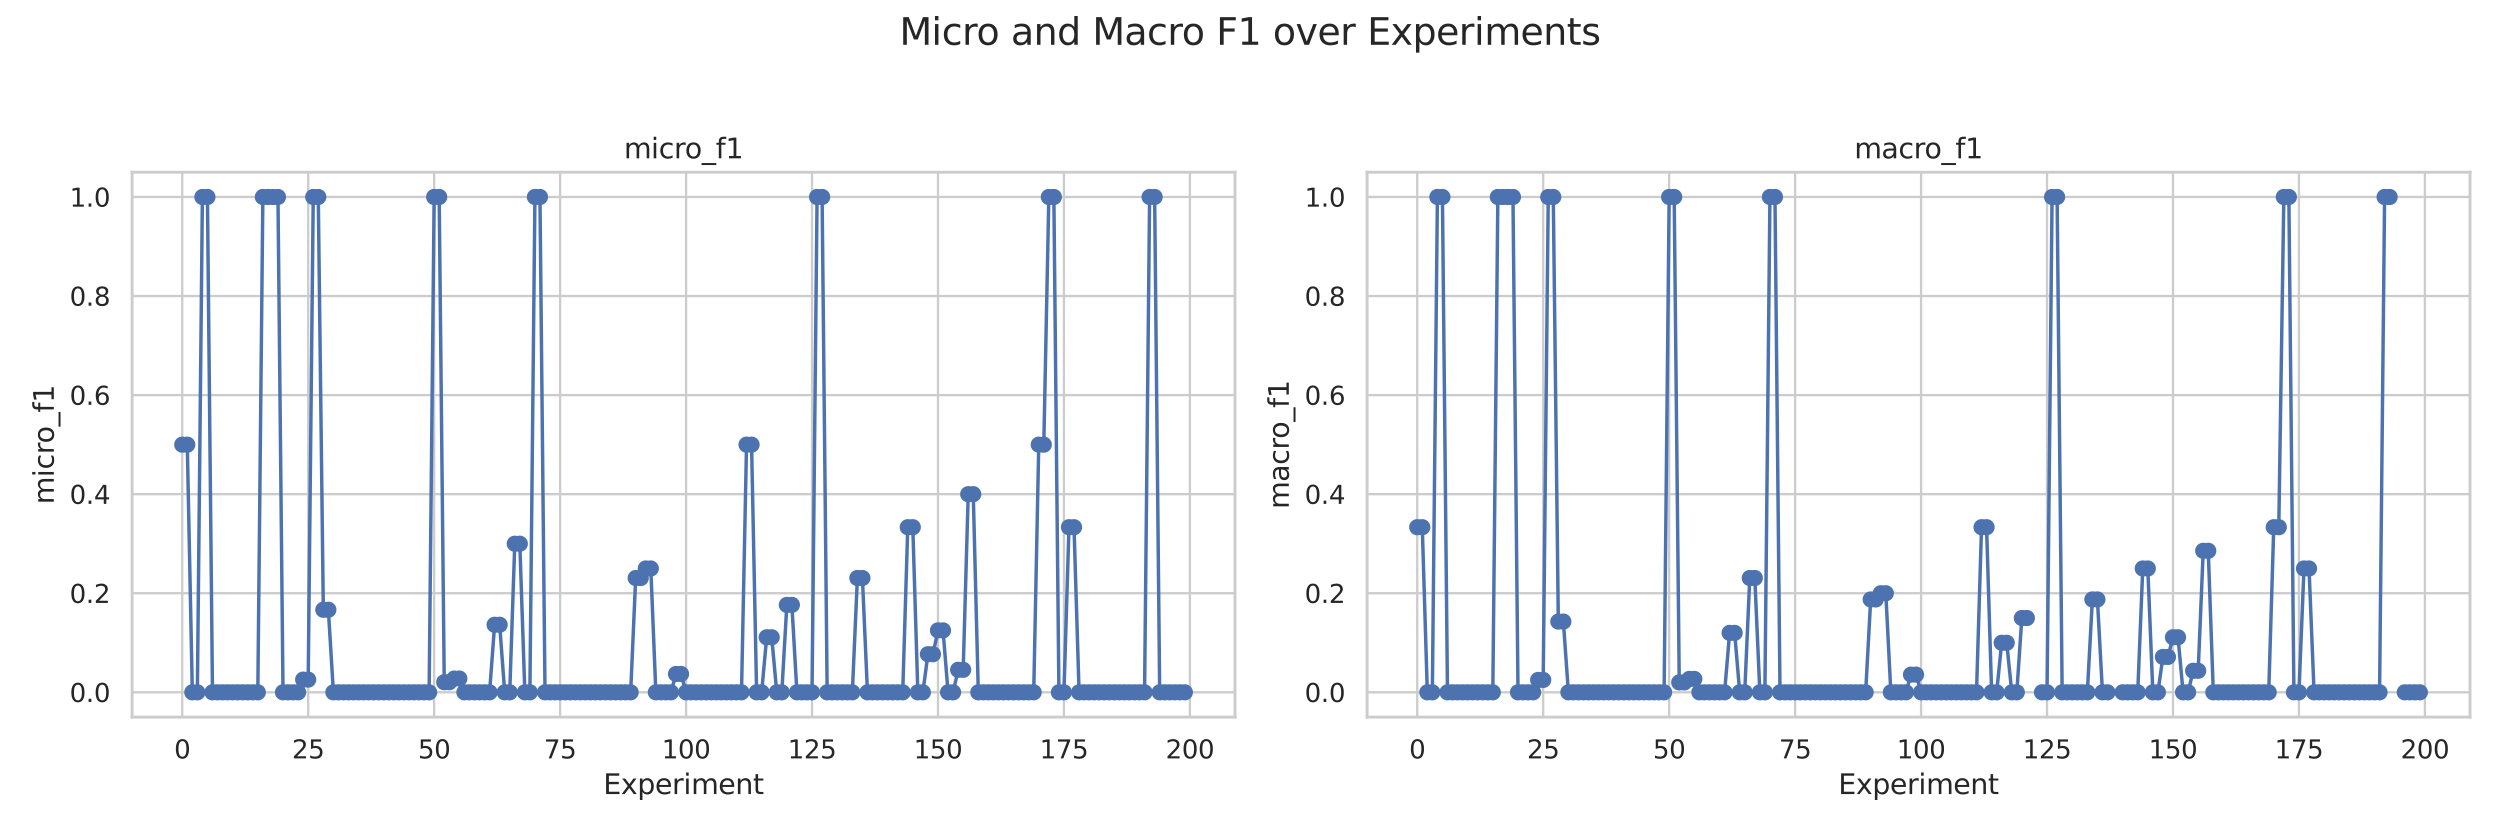 <?xml version="1.0" encoding="utf-8" standalone="no"?>
<!DOCTYPE svg PUBLIC "-//W3C//DTD SVG 1.1//EN"
  "http://www.w3.org/Graphics/SVG/1.1/DTD/svg11.dtd">
<svg xmlns:xlink="http://www.w3.org/1999/xlink" width="1080pt" height="360pt" viewBox="0 0 1080 360" xmlns="http://www.w3.org/2000/svg" version="1.1">
 <defs>
  <style type="text/css">*{stroke-linejoin: round; stroke-linecap: butt}</style>
 </defs>
 <g id="figure_1">
  <g id="patch_1">
   <path d="M 0 360 
L 1080 360 
L 1080 0 
L 0 0 
z
" style="fill: #ffffff"/>
  </g>
  <g id="axes_1">
   <g id="patch_2">
    <path d="M 57.071 309.78 
L 533.52 309.78 
L 533.52 74.4 
L 57.071 74.4 
z
" style="fill: #ffffff"/>
   </g>
   <g id="matplotlib.axis_1">
    <g id="xtick_1">
     <g id="line2d_1">
      <path d="M 78.728 309.78 
L 78.728 74.4 
" clip-path="url(#pbf7be0f6aa)" style="fill: none; stroke: #cccccc; stroke-linecap: round"/>
     </g>
     <g id="text_1">
      <!-- 0 -->
      <g style="fill: #262626" transform="translate(75.229 327.638) scale(0.11 -0.11)">
       <defs>
        <path id="DejaVuSans-30" d="M 2034 4250 
Q 1547 4250 1301 3770 
Q 1056 3291 1056 2328 
Q 1056 1369 1301 889 
Q 1547 409 2034 409 
Q 2525 409 2770 889 
Q 3016 1369 3016 2328 
Q 3016 3291 2770 3770 
Q 2525 4250 2034 4250 
z
M 2034 4750 
Q 2819 4750 3233 4129 
Q 3647 3509 3647 2328 
Q 3647 1150 3233 529 
Q 2819 -91 2034 -91 
Q 1250 -91 836 529 
Q 422 1150 422 2328 
Q 422 3509 836 4129 
Q 1250 4750 2034 4750 
z
" transform="scale(0.016)"/>
       </defs>
       <use xlink:href="#DejaVuSans-30"/>
      </g>
     </g>
    </g>
    <g id="xtick_2">
     <g id="line2d_2">
      <path d="M 133.142 309.78 
L 133.142 74.4 
" clip-path="url(#pbf7be0f6aa)" style="fill: none; stroke: #cccccc; stroke-linecap: round"/>
     </g>
     <g id="text_2">
      <!-- 25 -->
      <g style="fill: #262626" transform="translate(126.143 327.638) scale(0.11 -0.11)">
       <defs>
        <path id="DejaVuSans-32" d="M 1228 531 
L 3431 531 
L 3431 0 
L 469 0 
L 469 531 
Q 828 903 1448 1529 
Q 2069 2156 2228 2338 
Q 2531 2678 2651 2914 
Q 2772 3150 2772 3378 
Q 2772 3750 2511 3984 
Q 2250 4219 1831 4219 
Q 1534 4219 1204 4116 
Q 875 4013 500 3803 
L 500 4441 
Q 881 4594 1212 4672 
Q 1544 4750 1819 4750 
Q 2544 4750 2975 4387 
Q 3406 4025 3406 3419 
Q 3406 3131 3298 2873 
Q 3191 2616 2906 2266 
Q 2828 2175 2409 1742 
Q 1991 1309 1228 531 
z
" transform="scale(0.016)"/>
        <path id="DejaVuSans-35" d="M 691 4666 
L 3169 4666 
L 3169 4134 
L 1269 4134 
L 1269 2991 
Q 1406 3038 1543 3061 
Q 1681 3084 1819 3084 
Q 2600 3084 3056 2656 
Q 3513 2228 3513 1497 
Q 3513 744 3044 326 
Q 2575 -91 1722 -91 
Q 1428 -91 1123 -41 
Q 819 9 494 109 
L 494 744 
Q 775 591 1075 516 
Q 1375 441 1709 441 
Q 2250 441 2565 725 
Q 2881 1009 2881 1497 
Q 2881 1984 2565 2268 
Q 2250 2553 1709 2553 
Q 1456 2553 1204 2497 
Q 953 2441 691 2322 
L 691 4666 
z
" transform="scale(0.016)"/>
       </defs>
       <use xlink:href="#DejaVuSans-32"/>
       <use xlink:href="#DejaVuSans-35" x="63.623"/>
      </g>
     </g>
    </g>
    <g id="xtick_3">
     <g id="line2d_3">
      <path d="M 187.556 309.78 
L 187.556 74.4 
" clip-path="url(#pbf7be0f6aa)" style="fill: none; stroke: #cccccc; stroke-linecap: round"/>
     </g>
     <g id="text_3">
      <!-- 50 -->
      <g style="fill: #262626" transform="translate(180.557 327.638) scale(0.11 -0.11)">
       <use xlink:href="#DejaVuSans-35"/>
       <use xlink:href="#DejaVuSans-30" x="63.623"/>
      </g>
     </g>
    </g>
    <g id="xtick_4">
     <g id="line2d_4">
      <path d="M 241.97 309.78 
L 241.97 74.4 
" clip-path="url(#pbf7be0f6aa)" style="fill: none; stroke: #cccccc; stroke-linecap: round"/>
     </g>
     <g id="text_4">
      <!-- 75 -->
      <g style="fill: #262626" transform="translate(234.971 327.638) scale(0.11 -0.11)">
       <defs>
        <path id="DejaVuSans-37" d="M 525 4666 
L 3525 4666 
L 3525 4397 
L 1831 0 
L 1172 0 
L 2766 4134 
L 525 4134 
L 525 4666 
z
" transform="scale(0.016)"/>
       </defs>
       <use xlink:href="#DejaVuSans-37"/>
       <use xlink:href="#DejaVuSans-35" x="63.623"/>
      </g>
     </g>
    </g>
    <g id="xtick_5">
     <g id="line2d_5">
      <path d="M 296.384 309.78 
L 296.384 74.4 
" clip-path="url(#pbf7be0f6aa)" style="fill: none; stroke: #cccccc; stroke-linecap: round"/>
     </g>
     <g id="text_5">
      <!-- 100 -->
      <g style="fill: #262626" transform="translate(285.886 327.638) scale(0.11 -0.11)">
       <defs>
        <path id="DejaVuSans-31" d="M 794 531 
L 1825 531 
L 1825 4091 
L 703 3866 
L 703 4441 
L 1819 4666 
L 2450 4666 
L 2450 531 
L 3481 531 
L 3481 0 
L 794 0 
L 794 531 
z
" transform="scale(0.016)"/>
       </defs>
       <use xlink:href="#DejaVuSans-31"/>
       <use xlink:href="#DejaVuSans-30" x="63.623"/>
       <use xlink:href="#DejaVuSans-30" x="127.246"/>
      </g>
     </g>
    </g>
    <g id="xtick_6">
     <g id="line2d_6">
      <path d="M 350.798 309.78 
L 350.798 74.4 
" clip-path="url(#pbf7be0f6aa)" style="fill: none; stroke: #cccccc; stroke-linecap: round"/>
     </g>
     <g id="text_6">
      <!-- 125 -->
      <g style="fill: #262626" transform="translate(340.3 327.638) scale(0.11 -0.11)">
       <use xlink:href="#DejaVuSans-31"/>
       <use xlink:href="#DejaVuSans-32" x="63.623"/>
       <use xlink:href="#DejaVuSans-35" x="127.246"/>
      </g>
     </g>
    </g>
    <g id="xtick_7">
     <g id="line2d_7">
      <path d="M 405.212 309.78 
L 405.212 74.4 
" clip-path="url(#pbf7be0f6aa)" style="fill: none; stroke: #cccccc; stroke-linecap: round"/>
     </g>
     <g id="text_7">
      <!-- 150 -->
      <g style="fill: #262626" transform="translate(394.714 327.638) scale(0.11 -0.11)">
       <use xlink:href="#DejaVuSans-31"/>
       <use xlink:href="#DejaVuSans-35" x="63.623"/>
       <use xlink:href="#DejaVuSans-30" x="127.246"/>
      </g>
     </g>
    </g>
    <g id="xtick_8">
     <g id="line2d_8">
      <path d="M 459.626 309.78 
L 459.626 74.4 
" clip-path="url(#pbf7be0f6aa)" style="fill: none; stroke: #cccccc; stroke-linecap: round"/>
     </g>
     <g id="text_8">
      <!-- 175 -->
      <g style="fill: #262626" transform="translate(449.128 327.638) scale(0.11 -0.11)">
       <use xlink:href="#DejaVuSans-31"/>
       <use xlink:href="#DejaVuSans-37" x="63.623"/>
       <use xlink:href="#DejaVuSans-35" x="127.246"/>
      </g>
     </g>
    </g>
    <g id="xtick_9">
     <g id="line2d_9">
      <path d="M 514.04 309.78 
L 514.04 74.4 
" clip-path="url(#pbf7be0f6aa)" style="fill: none; stroke: #cccccc; stroke-linecap: round"/>
     </g>
     <g id="text_9">
      <!-- 200 -->
      <g style="fill: #262626" transform="translate(503.542 327.638) scale(0.11 -0.11)">
       <use xlink:href="#DejaVuSans-32"/>
       <use xlink:href="#DejaVuSans-30" x="63.623"/>
       <use xlink:href="#DejaVuSans-30" x="127.246"/>
      </g>
     </g>
    </g>
    <g id="text_10">
     <!-- Experiment -->
     <g style="fill: #262626" transform="translate(260.628 343.044) scale(0.12 -0.12)">
      <defs>
       <path id="DejaVuSans-45" d="M 628 4666 
L 3578 4666 
L 3578 4134 
L 1259 4134 
L 1259 2753 
L 3481 2753 
L 3481 2222 
L 1259 2222 
L 1259 531 
L 3634 531 
L 3634 0 
L 628 0 
L 628 4666 
z
" transform="scale(0.016)"/>
       <path id="DejaVuSans-78" d="M 3513 3500 
L 2247 1797 
L 3578 0 
L 2900 0 
L 1881 1375 
L 863 0 
L 184 0 
L 1544 1831 
L 300 3500 
L 978 3500 
L 1906 2253 
L 2834 3500 
L 3513 3500 
z
" transform="scale(0.016)"/>
       <path id="DejaVuSans-70" d="M 1159 525 
L 1159 -1331 
L 581 -1331 
L 581 3500 
L 1159 3500 
L 1159 2969 
Q 1341 3281 1617 3432 
Q 1894 3584 2278 3584 
Q 2916 3584 3314 3078 
Q 3713 2572 3713 1747 
Q 3713 922 3314 415 
Q 2916 -91 2278 -91 
Q 1894 -91 1617 61 
Q 1341 213 1159 525 
z
M 3116 1747 
Q 3116 2381 2855 2742 
Q 2594 3103 2138 3103 
Q 1681 3103 1420 2742 
Q 1159 2381 1159 1747 
Q 1159 1113 1420 752 
Q 1681 391 2138 391 
Q 2594 391 2855 752 
Q 3116 1113 3116 1747 
z
" transform="scale(0.016)"/>
       <path id="DejaVuSans-65" d="M 3597 1894 
L 3597 1613 
L 953 1613 
Q 991 1019 1311 708 
Q 1631 397 2203 397 
Q 2534 397 2845 478 
Q 3156 559 3463 722 
L 3463 178 
Q 3153 47 2828 -22 
Q 2503 -91 2169 -91 
Q 1331 -91 842 396 
Q 353 884 353 1716 
Q 353 2575 817 3079 
Q 1281 3584 2069 3584 
Q 2775 3584 3186 3129 
Q 3597 2675 3597 1894 
z
M 3022 2063 
Q 3016 2534 2758 2815 
Q 2500 3097 2075 3097 
Q 1594 3097 1305 2825 
Q 1016 2553 972 2059 
L 3022 2063 
z
" transform="scale(0.016)"/>
       <path id="DejaVuSans-72" d="M 2631 2963 
Q 2534 3019 2420 3045 
Q 2306 3072 2169 3072 
Q 1681 3072 1420 2755 
Q 1159 2438 1159 1844 
L 1159 0 
L 581 0 
L 581 3500 
L 1159 3500 
L 1159 2956 
Q 1341 3275 1631 3429 
Q 1922 3584 2338 3584 
Q 2397 3584 2469 3576 
Q 2541 3569 2628 3553 
L 2631 2963 
z
" transform="scale(0.016)"/>
       <path id="DejaVuSans-69" d="M 603 3500 
L 1178 3500 
L 1178 0 
L 603 0 
L 603 3500 
z
M 603 4863 
L 1178 4863 
L 1178 4134 
L 603 4134 
L 603 4863 
z
" transform="scale(0.016)"/>
       <path id="DejaVuSans-6d" d="M 3328 2828 
Q 3544 3216 3844 3400 
Q 4144 3584 4550 3584 
Q 5097 3584 5394 3201 
Q 5691 2819 5691 2113 
L 5691 0 
L 5113 0 
L 5113 2094 
Q 5113 2597 4934 2840 
Q 4756 3084 4391 3084 
Q 3944 3084 3684 2787 
Q 3425 2491 3425 1978 
L 3425 0 
L 2847 0 
L 2847 2094 
Q 2847 2600 2669 2842 
Q 2491 3084 2119 3084 
Q 1678 3084 1418 2786 
Q 1159 2488 1159 1978 
L 1159 0 
L 581 0 
L 581 3500 
L 1159 3500 
L 1159 2956 
Q 1356 3278 1631 3431 
Q 1906 3584 2284 3584 
Q 2666 3584 2933 3390 
Q 3200 3197 3328 2828 
z
" transform="scale(0.016)"/>
       <path id="DejaVuSans-6e" d="M 3513 2113 
L 3513 0 
L 2938 0 
L 2938 2094 
Q 2938 2591 2744 2837 
Q 2550 3084 2163 3084 
Q 1697 3084 1428 2787 
Q 1159 2491 1159 1978 
L 1159 0 
L 581 0 
L 581 3500 
L 1159 3500 
L 1159 2956 
Q 1366 3272 1645 3428 
Q 1925 3584 2291 3584 
Q 2894 3584 3203 3211 
Q 3513 2838 3513 2113 
z
" transform="scale(0.016)"/>
       <path id="DejaVuSans-74" d="M 1172 4494 
L 1172 3500 
L 2356 3500 
L 2356 3053 
L 1172 3053 
L 1172 1153 
Q 1172 725 1289 603 
Q 1406 481 1766 481 
L 2356 481 
L 2356 0 
L 1766 0 
Q 1100 0 847 248 
Q 594 497 594 1153 
L 594 3053 
L 172 3053 
L 172 3500 
L 594 3500 
L 594 4494 
L 1172 4494 
z
" transform="scale(0.016)"/>
      </defs>
      <use xlink:href="#DejaVuSans-45"/>
      <use xlink:href="#DejaVuSans-78" x="63.184"/>
      <use xlink:href="#DejaVuSans-70" x="122.363"/>
      <use xlink:href="#DejaVuSans-65" x="185.84"/>
      <use xlink:href="#DejaVuSans-72" x="247.363"/>
      <use xlink:href="#DejaVuSans-69" x="288.477"/>
      <use xlink:href="#DejaVuSans-6d" x="316.26"/>
      <use xlink:href="#DejaVuSans-65" x="413.672"/>
      <use xlink:href="#DejaVuSans-6e" x="475.195"/>
      <use xlink:href="#DejaVuSans-74" x="538.574"/>
     </g>
    </g>
   </g>
   <g id="matplotlib.axis_2">
    <g id="ytick_1">
     <g id="line2d_10">
      <path d="M 57.071 299.081 
L 533.52 299.081 
" clip-path="url(#pbf7be0f6aa)" style="fill: none; stroke: #cccccc; stroke-linecap: round"/>
     </g>
     <g id="text_11">
      <!-- 0.0 -->
      <g style="fill: #262626" transform="translate(30.078 303.26) scale(0.11 -0.11)">
       <defs>
        <path id="DejaVuSans-2e" d="M 684 794 
L 1344 794 
L 1344 0 
L 684 0 
L 684 794 
z
" transform="scale(0.016)"/>
       </defs>
       <use xlink:href="#DejaVuSans-30"/>
       <use xlink:href="#DejaVuSans-2e" x="63.623"/>
       <use xlink:href="#DejaVuSans-30" x="95.41"/>
      </g>
     </g>
    </g>
    <g id="ytick_2">
     <g id="line2d_11">
      <path d="M 57.071 256.285 
L 533.52 256.285 
" clip-path="url(#pbf7be0f6aa)" style="fill: none; stroke: #cccccc; stroke-linecap: round"/>
     </g>
     <g id="text_12">
      <!-- 0.2 -->
      <g style="fill: #262626" transform="translate(30.078 260.464) scale(0.11 -0.11)">
       <use xlink:href="#DejaVuSans-30"/>
       <use xlink:href="#DejaVuSans-2e" x="63.623"/>
       <use xlink:href="#DejaVuSans-32" x="95.41"/>
      </g>
     </g>
    </g>
    <g id="ytick_3">
     <g id="line2d_12">
      <path d="M 57.071 213.488 
L 533.52 213.488 
" clip-path="url(#pbf7be0f6aa)" style="fill: none; stroke: #cccccc; stroke-linecap: round"/>
     </g>
     <g id="text_13">
      <!-- 0.4 -->
      <g style="fill: #262626" transform="translate(30.078 217.667) scale(0.11 -0.11)">
       <defs>
        <path id="DejaVuSans-34" d="M 2419 4116 
L 825 1625 
L 2419 1625 
L 2419 4116 
z
M 2253 4666 
L 3047 4666 
L 3047 1625 
L 3713 1625 
L 3713 1100 
L 3047 1100 
L 3047 0 
L 2419 0 
L 2419 1100 
L 313 1100 
L 313 1709 
L 2253 4666 
z
" transform="scale(0.016)"/>
       </defs>
       <use xlink:href="#DejaVuSans-30"/>
       <use xlink:href="#DejaVuSans-2e" x="63.623"/>
       <use xlink:href="#DejaVuSans-34" x="95.41"/>
      </g>
     </g>
    </g>
    <g id="ytick_4">
     <g id="line2d_13">
      <path d="M 57.071 170.692 
L 533.52 170.692 
" clip-path="url(#pbf7be0f6aa)" style="fill: none; stroke: #cccccc; stroke-linecap: round"/>
     </g>
     <g id="text_14">
      <!-- 0.6 -->
      <g style="fill: #262626" transform="translate(30.078 174.871) scale(0.11 -0.11)">
       <defs>
        <path id="DejaVuSans-36" d="M 2113 2584 
Q 1688 2584 1439 2293 
Q 1191 2003 1191 1497 
Q 1191 994 1439 701 
Q 1688 409 2113 409 
Q 2538 409 2786 701 
Q 3034 994 3034 1497 
Q 3034 2003 2786 2293 
Q 2538 2584 2113 2584 
z
M 3366 4563 
L 3366 3988 
Q 3128 4100 2886 4159 
Q 2644 4219 2406 4219 
Q 1781 4219 1451 3797 
Q 1122 3375 1075 2522 
Q 1259 2794 1537 2939 
Q 1816 3084 2150 3084 
Q 2853 3084 3261 2657 
Q 3669 2231 3669 1497 
Q 3669 778 3244 343 
Q 2819 -91 2113 -91 
Q 1303 -91 875 529 
Q 447 1150 447 2328 
Q 447 3434 972 4092 
Q 1497 4750 2381 4750 
Q 2619 4750 2861 4703 
Q 3103 4656 3366 4563 
z
" transform="scale(0.016)"/>
       </defs>
       <use xlink:href="#DejaVuSans-30"/>
       <use xlink:href="#DejaVuSans-2e" x="63.623"/>
       <use xlink:href="#DejaVuSans-36" x="95.41"/>
      </g>
     </g>
    </g>
    <g id="ytick_5">
     <g id="line2d_14">
      <path d="M 57.071 127.895 
L 533.52 127.895 
" clip-path="url(#pbf7be0f6aa)" style="fill: none; stroke: #cccccc; stroke-linecap: round"/>
     </g>
     <g id="text_15">
      <!-- 0.8 -->
      <g style="fill: #262626" transform="translate(30.078 132.075) scale(0.11 -0.11)">
       <defs>
        <path id="DejaVuSans-38" d="M 2034 2216 
Q 1584 2216 1326 1975 
Q 1069 1734 1069 1313 
Q 1069 891 1326 650 
Q 1584 409 2034 409 
Q 2484 409 2743 651 
Q 3003 894 3003 1313 
Q 3003 1734 2745 1975 
Q 2488 2216 2034 2216 
z
M 1403 2484 
Q 997 2584 770 2862 
Q 544 3141 544 3541 
Q 544 4100 942 4425 
Q 1341 4750 2034 4750 
Q 2731 4750 3128 4425 
Q 3525 4100 3525 3541 
Q 3525 3141 3298 2862 
Q 3072 2584 2669 2484 
Q 3125 2378 3379 2068 
Q 3634 1759 3634 1313 
Q 3634 634 3220 271 
Q 2806 -91 2034 -91 
Q 1263 -91 848 271 
Q 434 634 434 1313 
Q 434 1759 690 2068 
Q 947 2378 1403 2484 
z
M 1172 3481 
Q 1172 3119 1398 2916 
Q 1625 2713 2034 2713 
Q 2441 2713 2670 2916 
Q 2900 3119 2900 3481 
Q 2900 3844 2670 4047 
Q 2441 4250 2034 4250 
Q 1625 4250 1398 4047 
Q 1172 3844 1172 3481 
z
" transform="scale(0.016)"/>
       </defs>
       <use xlink:href="#DejaVuSans-30"/>
       <use xlink:href="#DejaVuSans-2e" x="63.623"/>
       <use xlink:href="#DejaVuSans-38" x="95.41"/>
      </g>
     </g>
    </g>
    <g id="ytick_6">
     <g id="line2d_15">
      <path d="M 57.071 85.099 
L 533.52 85.099 
" clip-path="url(#pbf7be0f6aa)" style="fill: none; stroke: #cccccc; stroke-linecap: round"/>
     </g>
     <g id="text_16">
      <!-- 1.0 -->
      <g style="fill: #262626" transform="translate(30.078 89.278) scale(0.11 -0.11)">
       <use xlink:href="#DejaVuSans-31"/>
       <use xlink:href="#DejaVuSans-2e" x="63.623"/>
       <use xlink:href="#DejaVuSans-30" x="95.41"/>
      </g>
     </g>
    </g>
    <g id="text_17">
     <!-- micro_f1 -->
     <g style="fill: #262626" transform="translate(23.248 217.833) rotate(-90) scale(0.12 -0.12)">
      <defs>
       <path id="DejaVuSans-63" d="M 3122 3366 
L 3122 2828 
Q 2878 2963 2633 3030 
Q 2388 3097 2138 3097 
Q 1578 3097 1268 2742 
Q 959 2388 959 1747 
Q 959 1106 1268 751 
Q 1578 397 2138 397 
Q 2388 397 2633 464 
Q 2878 531 3122 666 
L 3122 134 
Q 2881 22 2623 -34 
Q 2366 -91 2075 -91 
Q 1284 -91 818 406 
Q 353 903 353 1747 
Q 353 2603 823 3093 
Q 1294 3584 2113 3584 
Q 2378 3584 2631 3529 
Q 2884 3475 3122 3366 
z
" transform="scale(0.016)"/>
       <path id="DejaVuSans-6f" d="M 1959 3097 
Q 1497 3097 1228 2736 
Q 959 2375 959 1747 
Q 959 1119 1226 758 
Q 1494 397 1959 397 
Q 2419 397 2687 759 
Q 2956 1122 2956 1747 
Q 2956 2369 2687 2733 
Q 2419 3097 1959 3097 
z
M 1959 3584 
Q 2709 3584 3137 3096 
Q 3566 2609 3566 1747 
Q 3566 888 3137 398 
Q 2709 -91 1959 -91 
Q 1206 -91 779 398 
Q 353 888 353 1747 
Q 353 2609 779 3096 
Q 1206 3584 1959 3584 
z
" transform="scale(0.016)"/>
       <path id="DejaVuSans-5f" d="M 3263 -1063 
L 3263 -1509 
L -63 -1509 
L -63 -1063 
L 3263 -1063 
z
" transform="scale(0.016)"/>
       <path id="DejaVuSans-66" d="M 2375 4863 
L 2375 4384 
L 1825 4384 
Q 1516 4384 1395 4259 
Q 1275 4134 1275 3809 
L 1275 3500 
L 2222 3500 
L 2222 3053 
L 1275 3053 
L 1275 0 
L 697 0 
L 697 3053 
L 147 3053 
L 147 3500 
L 697 3500 
L 697 3744 
Q 697 4328 969 4595 
Q 1241 4863 1831 4863 
L 2375 4863 
z
" transform="scale(0.016)"/>
      </defs>
      <use xlink:href="#DejaVuSans-6d"/>
      <use xlink:href="#DejaVuSans-69" x="97.412"/>
      <use xlink:href="#DejaVuSans-63" x="125.195"/>
      <use xlink:href="#DejaVuSans-72" x="180.176"/>
      <use xlink:href="#DejaVuSans-6f" x="219.039"/>
      <use xlink:href="#DejaVuSans-5f" x="280.221"/>
      <use xlink:href="#DejaVuSans-66" x="330.221"/>
      <use xlink:href="#DejaVuSans-31" x="365.426"/>
     </g>
    </g>
   </g>
   <g id="line2d_16">
    <path d="M 78.728 192.09 
L 80.905 192.09 
L 83.081 299.081 
L 85.258 299.081 
L 87.434 85.099 
L 89.611 85.099 
L 91.787 299.081 
L 111.376 299.081 
L 113.553 85.099 
L 120.083 85.099 
L 122.259 299.081 
L 128.789 299.081 
L 130.965 293.594 
L 133.142 293.594 
L 135.319 85.099 
L 137.495 85.099 
L 139.672 263.417 
L 141.848 263.417 
L 144.025 299.081 
L 185.379 299.081 
L 187.556 85.099 
L 189.733 85.099 
L 191.909 294.714 
L 194.086 294.714 
L 196.262 293.137 
L 198.439 293.137 
L 200.615 299.081 
L 211.498 299.081 
L 213.675 269.902 
L 215.851 269.902 
L 218.028 299.081 
L 220.204 299.081 
L 222.381 234.886 
L 224.557 234.886 
L 226.734 299.081 
L 228.911 299.081 
L 231.087 85.099 
L 233.264 85.099 
L 235.44 299.081 
L 272.442 299.081 
L 274.618 249.7 
L 276.795 249.7 
L 278.971 245.585 
L 281.148 245.585 
L 283.325 299.081 
L 289.854 299.081 
L 292.031 291.156 
L 294.207 291.156 
L 296.384 299.081 
L 320.326 299.081 
L 322.503 192.09 
L 324.679 192.09 
L 326.856 299.081 
L 329.032 299.081 
L 331.209 275.305 
L 333.385 275.305 
L 335.562 299.081 
L 337.739 299.081 
L 339.915 261.319 
L 342.092 261.319 
L 344.268 299.081 
L 350.798 299.081 
L 352.974 85.099 
L 355.151 85.099 
L 357.328 299.081 
L 368.21 299.081 
L 370.387 249.7 
L 372.563 249.7 
L 374.74 299.081 
L 389.976 299.081 
L 392.152 227.754 
L 394.329 227.754 
L 396.506 299.081 
L 398.682 299.081 
L 400.859 282.621 
L 403.035 282.621 
L 405.212 272.333 
L 407.388 272.333 
L 409.565 299.081 
L 411.742 299.081 
L 413.918 289.354 
L 416.095 289.354 
L 418.271 213.488 
L 420.448 213.488 
L 422.624 299.081 
L 446.566 299.081 
L 448.743 192.09 
L 450.92 192.09 
L 453.096 85.099 
L 455.273 85.099 
L 457.449 299.081 
L 459.626 299.081 
L 461.802 227.754 
L 463.979 227.754 
L 466.156 299.081 
L 494.451 299.081 
L 496.627 85.099 
L 498.804 85.099 
L 500.98 299.081 
L 511.863 299.081 
L 511.863 299.081 
" clip-path="url(#pbf7be0f6aa)" style="fill: none; stroke: #4c72b0; stroke-width: 1.5; stroke-linecap: round"/>
    <defs>
     <path id="m08fd5aa9d4" d="M 0 3 
C 0.796 3 1.559 2.684 2.121 2.121 
C 2.684 1.559 3 0.796 3 0 
C 3 -0.796 2.684 -1.559 2.121 -2.121 
C 1.559 -2.684 0.796 -3 0 -3 
C -0.796 -3 -1.559 -2.684 -2.121 -2.121 
C -2.684 -1.559 -3 -0.796 -3 0 
C -3 0.796 -2.684 1.559 -2.121 2.121 
C -1.559 2.684 -0.796 3 0 3 
z
" style="stroke: #4c72b0"/>
    </defs>
    <g clip-path="url(#pbf7be0f6aa)">
     <use xlink:href="#m08fd5aa9d4" x="78.728" y="192.09" style="fill: #4c72b0; stroke: #4c72b0"/>
     <use xlink:href="#m08fd5aa9d4" x="80.905" y="192.09" style="fill: #4c72b0; stroke: #4c72b0"/>
     <use xlink:href="#m08fd5aa9d4" x="83.081" y="299.081" style="fill: #4c72b0; stroke: #4c72b0"/>
     <use xlink:href="#m08fd5aa9d4" x="85.258" y="299.081" style="fill: #4c72b0; stroke: #4c72b0"/>
     <use xlink:href="#m08fd5aa9d4" x="87.434" y="85.099" style="fill: #4c72b0; stroke: #4c72b0"/>
     <use xlink:href="#m08fd5aa9d4" x="89.611" y="85.099" style="fill: #4c72b0; stroke: #4c72b0"/>
     <use xlink:href="#m08fd5aa9d4" x="91.787" y="299.081" style="fill: #4c72b0; stroke: #4c72b0"/>
     <use xlink:href="#m08fd5aa9d4" x="93.964" y="299.081" style="fill: #4c72b0; stroke: #4c72b0"/>
     <use xlink:href="#m08fd5aa9d4" x="96.14" y="299.081" style="fill: #4c72b0; stroke: #4c72b0"/>
     <use xlink:href="#m08fd5aa9d4" x="98.317" y="299.081" style="fill: #4c72b0; stroke: #4c72b0"/>
     <use xlink:href="#m08fd5aa9d4" x="100.494" y="299.081" style="fill: #4c72b0; stroke: #4c72b0"/>
     <use xlink:href="#m08fd5aa9d4" x="102.67" y="299.081" style="fill: #4c72b0; stroke: #4c72b0"/>
     <use xlink:href="#m08fd5aa9d4" x="104.847" y="299.081" style="fill: #4c72b0; stroke: #4c72b0"/>
     <use xlink:href="#m08fd5aa9d4" x="107.023" y="299.081" style="fill: #4c72b0; stroke: #4c72b0"/>
     <use xlink:href="#m08fd5aa9d4" x="109.2" y="299.081" style="fill: #4c72b0; stroke: #4c72b0"/>
     <use xlink:href="#m08fd5aa9d4" x="111.376" y="299.081" style="fill: #4c72b0; stroke: #4c72b0"/>
     <use xlink:href="#m08fd5aa9d4" x="113.553" y="85.099" style="fill: #4c72b0; stroke: #4c72b0"/>
     <use xlink:href="#m08fd5aa9d4" x="115.73" y="85.099" style="fill: #4c72b0; stroke: #4c72b0"/>
     <use xlink:href="#m08fd5aa9d4" x="117.906" y="85.099" style="fill: #4c72b0; stroke: #4c72b0"/>
     <use xlink:href="#m08fd5aa9d4" x="120.083" y="85.099" style="fill: #4c72b0; stroke: #4c72b0"/>
     <use xlink:href="#m08fd5aa9d4" x="122.259" y="299.081" style="fill: #4c72b0; stroke: #4c72b0"/>
     <use xlink:href="#m08fd5aa9d4" x="124.436" y="299.081" style="fill: #4c72b0; stroke: #4c72b0"/>
     <use xlink:href="#m08fd5aa9d4" x="126.612" y="299.081" style="fill: #4c72b0; stroke: #4c72b0"/>
     <use xlink:href="#m08fd5aa9d4" x="128.789" y="299.081" style="fill: #4c72b0; stroke: #4c72b0"/>
     <use xlink:href="#m08fd5aa9d4" x="130.965" y="293.594" style="fill: #4c72b0; stroke: #4c72b0"/>
     <use xlink:href="#m08fd5aa9d4" x="133.142" y="293.594" style="fill: #4c72b0; stroke: #4c72b0"/>
     <use xlink:href="#m08fd5aa9d4" x="135.319" y="85.099" style="fill: #4c72b0; stroke: #4c72b0"/>
     <use xlink:href="#m08fd5aa9d4" x="137.495" y="85.099" style="fill: #4c72b0; stroke: #4c72b0"/>
     <use xlink:href="#m08fd5aa9d4" x="139.672" y="263.417" style="fill: #4c72b0; stroke: #4c72b0"/>
     <use xlink:href="#m08fd5aa9d4" x="141.848" y="263.417" style="fill: #4c72b0; stroke: #4c72b0"/>
     <use xlink:href="#m08fd5aa9d4" x="144.025" y="299.081" style="fill: #4c72b0; stroke: #4c72b0"/>
     <use xlink:href="#m08fd5aa9d4" x="146.201" y="299.081" style="fill: #4c72b0; stroke: #4c72b0"/>
     <use xlink:href="#m08fd5aa9d4" x="148.378" y="299.081" style="fill: #4c72b0; stroke: #4c72b0"/>
     <use xlink:href="#m08fd5aa9d4" x="150.554" y="299.081" style="fill: #4c72b0; stroke: #4c72b0"/>
     <use xlink:href="#m08fd5aa9d4" x="152.731" y="299.081" style="fill: #4c72b0; stroke: #4c72b0"/>
     <use xlink:href="#m08fd5aa9d4" x="154.908" y="299.081" style="fill: #4c72b0; stroke: #4c72b0"/>
     <use xlink:href="#m08fd5aa9d4" x="157.084" y="299.081" style="fill: #4c72b0; stroke: #4c72b0"/>
     <use xlink:href="#m08fd5aa9d4" x="159.261" y="299.081" style="fill: #4c72b0; stroke: #4c72b0"/>
     <use xlink:href="#m08fd5aa9d4" x="161.437" y="299.081" style="fill: #4c72b0; stroke: #4c72b0"/>
     <use xlink:href="#m08fd5aa9d4" x="163.614" y="299.081" style="fill: #4c72b0; stroke: #4c72b0"/>
     <use xlink:href="#m08fd5aa9d4" x="165.79" y="299.081" style="fill: #4c72b0; stroke: #4c72b0"/>
     <use xlink:href="#m08fd5aa9d4" x="167.967" y="299.081" style="fill: #4c72b0; stroke: #4c72b0"/>
     <use xlink:href="#m08fd5aa9d4" x="170.143" y="299.081" style="fill: #4c72b0; stroke: #4c72b0"/>
     <use xlink:href="#m08fd5aa9d4" x="172.32" y="299.081" style="fill: #4c72b0; stroke: #4c72b0"/>
     <use xlink:href="#m08fd5aa9d4" x="174.497" y="299.081" style="fill: #4c72b0; stroke: #4c72b0"/>
     <use xlink:href="#m08fd5aa9d4" x="176.673" y="299.081" style="fill: #4c72b0; stroke: #4c72b0"/>
     <use xlink:href="#m08fd5aa9d4" x="178.85" y="299.081" style="fill: #4c72b0; stroke: #4c72b0"/>
     <use xlink:href="#m08fd5aa9d4" x="181.026" y="299.081" style="fill: #4c72b0; stroke: #4c72b0"/>
     <use xlink:href="#m08fd5aa9d4" x="183.203" y="299.081" style="fill: #4c72b0; stroke: #4c72b0"/>
     <use xlink:href="#m08fd5aa9d4" x="185.379" y="299.081" style="fill: #4c72b0; stroke: #4c72b0"/>
     <use xlink:href="#m08fd5aa9d4" x="187.556" y="85.099" style="fill: #4c72b0; stroke: #4c72b0"/>
     <use xlink:href="#m08fd5aa9d4" x="189.733" y="85.099" style="fill: #4c72b0; stroke: #4c72b0"/>
     <use xlink:href="#m08fd5aa9d4" x="191.909" y="294.714" style="fill: #4c72b0; stroke: #4c72b0"/>
     <use xlink:href="#m08fd5aa9d4" x="194.086" y="294.714" style="fill: #4c72b0; stroke: #4c72b0"/>
     <use xlink:href="#m08fd5aa9d4" x="196.262" y="293.137" style="fill: #4c72b0; stroke: #4c72b0"/>
     <use xlink:href="#m08fd5aa9d4" x="198.439" y="293.137" style="fill: #4c72b0; stroke: #4c72b0"/>
     <use xlink:href="#m08fd5aa9d4" x="200.615" y="299.081" style="fill: #4c72b0; stroke: #4c72b0"/>
     <use xlink:href="#m08fd5aa9d4" x="202.792" y="299.081" style="fill: #4c72b0; stroke: #4c72b0"/>
     <use xlink:href="#m08fd5aa9d4" x="204.968" y="299.081" style="fill: #4c72b0; stroke: #4c72b0"/>
     <use xlink:href="#m08fd5aa9d4" x="207.145" y="299.081" style="fill: #4c72b0; stroke: #4c72b0"/>
     <use xlink:href="#m08fd5aa9d4" x="209.322" y="299.081" style="fill: #4c72b0; stroke: #4c72b0"/>
     <use xlink:href="#m08fd5aa9d4" x="211.498" y="299.081" style="fill: #4c72b0; stroke: #4c72b0"/>
     <use xlink:href="#m08fd5aa9d4" x="213.675" y="269.902" style="fill: #4c72b0; stroke: #4c72b0"/>
     <use xlink:href="#m08fd5aa9d4" x="215.851" y="269.902" style="fill: #4c72b0; stroke: #4c72b0"/>
     <use xlink:href="#m08fd5aa9d4" x="218.028" y="299.081" style="fill: #4c72b0; stroke: #4c72b0"/>
     <use xlink:href="#m08fd5aa9d4" x="220.204" y="299.081" style="fill: #4c72b0; stroke: #4c72b0"/>
     <use xlink:href="#m08fd5aa9d4" x="222.381" y="234.886" style="fill: #4c72b0; stroke: #4c72b0"/>
     <use xlink:href="#m08fd5aa9d4" x="224.557" y="234.886" style="fill: #4c72b0; stroke: #4c72b0"/>
     <use xlink:href="#m08fd5aa9d4" x="226.734" y="299.081" style="fill: #4c72b0; stroke: #4c72b0"/>
     <use xlink:href="#m08fd5aa9d4" x="228.911" y="299.081" style="fill: #4c72b0; stroke: #4c72b0"/>
     <use xlink:href="#m08fd5aa9d4" x="231.087" y="85.099" style="fill: #4c72b0; stroke: #4c72b0"/>
     <use xlink:href="#m08fd5aa9d4" x="233.264" y="85.099" style="fill: #4c72b0; stroke: #4c72b0"/>
     <use xlink:href="#m08fd5aa9d4" x="235.44" y="299.081" style="fill: #4c72b0; stroke: #4c72b0"/>
     <use xlink:href="#m08fd5aa9d4" x="237.617" y="299.081" style="fill: #4c72b0; stroke: #4c72b0"/>
     <use xlink:href="#m08fd5aa9d4" x="239.793" y="299.081" style="fill: #4c72b0; stroke: #4c72b0"/>
     <use xlink:href="#m08fd5aa9d4" x="241.97" y="299.081" style="fill: #4c72b0; stroke: #4c72b0"/>
     <use xlink:href="#m08fd5aa9d4" x="244.146" y="299.081" style="fill: #4c72b0; stroke: #4c72b0"/>
     <use xlink:href="#m08fd5aa9d4" x="246.323" y="299.081" style="fill: #4c72b0; stroke: #4c72b0"/>
     <use xlink:href="#m08fd5aa9d4" x="248.5" y="299.081" style="fill: #4c72b0; stroke: #4c72b0"/>
     <use xlink:href="#m08fd5aa9d4" x="250.676" y="299.081" style="fill: #4c72b0; stroke: #4c72b0"/>
     <use xlink:href="#m08fd5aa9d4" x="252.853" y="299.081" style="fill: #4c72b0; stroke: #4c72b0"/>
     <use xlink:href="#m08fd5aa9d4" x="255.029" y="299.081" style="fill: #4c72b0; stroke: #4c72b0"/>
     <use xlink:href="#m08fd5aa9d4" x="257.206" y="299.081" style="fill: #4c72b0; stroke: #4c72b0"/>
     <use xlink:href="#m08fd5aa9d4" x="259.382" y="299.081" style="fill: #4c72b0; stroke: #4c72b0"/>
     <use xlink:href="#m08fd5aa9d4" x="261.559" y="299.081" style="fill: #4c72b0; stroke: #4c72b0"/>
     <use xlink:href="#m08fd5aa9d4" x="263.736" y="299.081" style="fill: #4c72b0; stroke: #4c72b0"/>
     <use xlink:href="#m08fd5aa9d4" x="265.912" y="299.081" style="fill: #4c72b0; stroke: #4c72b0"/>
     <use xlink:href="#m08fd5aa9d4" x="268.089" y="299.081" style="fill: #4c72b0; stroke: #4c72b0"/>
     <use xlink:href="#m08fd5aa9d4" x="270.265" y="299.081" style="fill: #4c72b0; stroke: #4c72b0"/>
     <use xlink:href="#m08fd5aa9d4" x="272.442" y="299.081" style="fill: #4c72b0; stroke: #4c72b0"/>
     <use xlink:href="#m08fd5aa9d4" x="274.618" y="249.7" style="fill: #4c72b0; stroke: #4c72b0"/>
     <use xlink:href="#m08fd5aa9d4" x="276.795" y="249.7" style="fill: #4c72b0; stroke: #4c72b0"/>
     <use xlink:href="#m08fd5aa9d4" x="278.971" y="245.585" style="fill: #4c72b0; stroke: #4c72b0"/>
     <use xlink:href="#m08fd5aa9d4" x="281.148" y="245.585" style="fill: #4c72b0; stroke: #4c72b0"/>
     <use xlink:href="#m08fd5aa9d4" x="283.325" y="299.081" style="fill: #4c72b0; stroke: #4c72b0"/>
     <use xlink:href="#m08fd5aa9d4" x="285.501" y="299.081" style="fill: #4c72b0; stroke: #4c72b0"/>
     <use xlink:href="#m08fd5aa9d4" x="287.678" y="299.081" style="fill: #4c72b0; stroke: #4c72b0"/>
     <use xlink:href="#m08fd5aa9d4" x="289.854" y="299.081" style="fill: #4c72b0; stroke: #4c72b0"/>
     <use xlink:href="#m08fd5aa9d4" x="292.031" y="291.156" style="fill: #4c72b0; stroke: #4c72b0"/>
     <use xlink:href="#m08fd5aa9d4" x="294.207" y="291.156" style="fill: #4c72b0; stroke: #4c72b0"/>
     <use xlink:href="#m08fd5aa9d4" x="296.384" y="299.081" style="fill: #4c72b0; stroke: #4c72b0"/>
     <use xlink:href="#m08fd5aa9d4" x="298.56" y="299.081" style="fill: #4c72b0; stroke: #4c72b0"/>
     <use xlink:href="#m08fd5aa9d4" x="300.737" y="299.081" style="fill: #4c72b0; stroke: #4c72b0"/>
     <use xlink:href="#m08fd5aa9d4" x="302.914" y="299.081" style="fill: #4c72b0; stroke: #4c72b0"/>
     <use xlink:href="#m08fd5aa9d4" x="305.09" y="299.081" style="fill: #4c72b0; stroke: #4c72b0"/>
     <use xlink:href="#m08fd5aa9d4" x="307.267" y="299.081" style="fill: #4c72b0; stroke: #4c72b0"/>
     <use xlink:href="#m08fd5aa9d4" x="309.443" y="299.081" style="fill: #4c72b0; stroke: #4c72b0"/>
     <use xlink:href="#m08fd5aa9d4" x="311.62" y="299.081" style="fill: #4c72b0; stroke: #4c72b0"/>
     <use xlink:href="#m08fd5aa9d4" x="313.796" y="299.081" style="fill: #4c72b0; stroke: #4c72b0"/>
     <use xlink:href="#m08fd5aa9d4" x="315.973" y="299.081" style="fill: #4c72b0; stroke: #4c72b0"/>
     <use xlink:href="#m08fd5aa9d4" x="318.149" y="299.081" style="fill: #4c72b0; stroke: #4c72b0"/>
     <use xlink:href="#m08fd5aa9d4" x="320.326" y="299.081" style="fill: #4c72b0; stroke: #4c72b0"/>
     <use xlink:href="#m08fd5aa9d4" x="322.503" y="192.09" style="fill: #4c72b0; stroke: #4c72b0"/>
     <use xlink:href="#m08fd5aa9d4" x="324.679" y="192.09" style="fill: #4c72b0; stroke: #4c72b0"/>
     <use xlink:href="#m08fd5aa9d4" x="326.856" y="299.081" style="fill: #4c72b0; stroke: #4c72b0"/>
     <use xlink:href="#m08fd5aa9d4" x="329.032" y="299.081" style="fill: #4c72b0; stroke: #4c72b0"/>
     <use xlink:href="#m08fd5aa9d4" x="331.209" y="275.305" style="fill: #4c72b0; stroke: #4c72b0"/>
     <use xlink:href="#m08fd5aa9d4" x="333.385" y="275.305" style="fill: #4c72b0; stroke: #4c72b0"/>
     <use xlink:href="#m08fd5aa9d4" x="335.562" y="299.081" style="fill: #4c72b0; stroke: #4c72b0"/>
     <use xlink:href="#m08fd5aa9d4" x="337.739" y="299.081" style="fill: #4c72b0; stroke: #4c72b0"/>
     <use xlink:href="#m08fd5aa9d4" x="339.915" y="261.319" style="fill: #4c72b0; stroke: #4c72b0"/>
     <use xlink:href="#m08fd5aa9d4" x="342.092" y="261.319" style="fill: #4c72b0; stroke: #4c72b0"/>
     <use xlink:href="#m08fd5aa9d4" x="344.268" y="299.081" style="fill: #4c72b0; stroke: #4c72b0"/>
     <use xlink:href="#m08fd5aa9d4" x="346.445" y="299.081" style="fill: #4c72b0; stroke: #4c72b0"/>
     <use xlink:href="#m08fd5aa9d4" x="348.621" y="299.081" style="fill: #4c72b0; stroke: #4c72b0"/>
     <use xlink:href="#m08fd5aa9d4" x="350.798" y="299.081" style="fill: #4c72b0; stroke: #4c72b0"/>
     <use xlink:href="#m08fd5aa9d4" x="352.974" y="85.099" style="fill: #4c72b0; stroke: #4c72b0"/>
     <use xlink:href="#m08fd5aa9d4" x="355.151" y="85.099" style="fill: #4c72b0; stroke: #4c72b0"/>
     <use xlink:href="#m08fd5aa9d4" x="357.328" y="299.081" style="fill: #4c72b0; stroke: #4c72b0"/>
     <use xlink:href="#m08fd5aa9d4" x="359.504" y="299.081" style="fill: #4c72b0; stroke: #4c72b0"/>
     <use xlink:href="#m08fd5aa9d4" x="361.681" y="299.081" style="fill: #4c72b0; stroke: #4c72b0"/>
     <use xlink:href="#m08fd5aa9d4" x="363.857" y="299.081" style="fill: #4c72b0; stroke: #4c72b0"/>
     <use xlink:href="#m08fd5aa9d4" x="366.034" y="299.081" style="fill: #4c72b0; stroke: #4c72b0"/>
     <use xlink:href="#m08fd5aa9d4" x="368.21" y="299.081" style="fill: #4c72b0; stroke: #4c72b0"/>
     <use xlink:href="#m08fd5aa9d4" x="370.387" y="249.7" style="fill: #4c72b0; stroke: #4c72b0"/>
     <use xlink:href="#m08fd5aa9d4" x="372.563" y="249.7" style="fill: #4c72b0; stroke: #4c72b0"/>
     <use xlink:href="#m08fd5aa9d4" x="374.74" y="299.081" style="fill: #4c72b0; stroke: #4c72b0"/>
     <use xlink:href="#m08fd5aa9d4" x="376.917" y="299.081" style="fill: #4c72b0; stroke: #4c72b0"/>
     <use xlink:href="#m08fd5aa9d4" x="379.093" y="299.081" style="fill: #4c72b0; stroke: #4c72b0"/>
     <use xlink:href="#m08fd5aa9d4" x="381.27" y="299.081" style="fill: #4c72b0; stroke: #4c72b0"/>
     <use xlink:href="#m08fd5aa9d4" x="383.446" y="299.081" style="fill: #4c72b0; stroke: #4c72b0"/>
     <use xlink:href="#m08fd5aa9d4" x="385.623" y="299.081" style="fill: #4c72b0; stroke: #4c72b0"/>
     <use xlink:href="#m08fd5aa9d4" x="387.799" y="299.081" style="fill: #4c72b0; stroke: #4c72b0"/>
     <use xlink:href="#m08fd5aa9d4" x="389.976" y="299.081" style="fill: #4c72b0; stroke: #4c72b0"/>
     <use xlink:href="#m08fd5aa9d4" x="392.152" y="227.754" style="fill: #4c72b0; stroke: #4c72b0"/>
     <use xlink:href="#m08fd5aa9d4" x="394.329" y="227.754" style="fill: #4c72b0; stroke: #4c72b0"/>
     <use xlink:href="#m08fd5aa9d4" x="396.506" y="299.081" style="fill: #4c72b0; stroke: #4c72b0"/>
     <use xlink:href="#m08fd5aa9d4" x="398.682" y="299.081" style="fill: #4c72b0; stroke: #4c72b0"/>
     <use xlink:href="#m08fd5aa9d4" x="400.859" y="282.621" style="fill: #4c72b0; stroke: #4c72b0"/>
     <use xlink:href="#m08fd5aa9d4" x="403.035" y="282.621" style="fill: #4c72b0; stroke: #4c72b0"/>
     <use xlink:href="#m08fd5aa9d4" x="405.212" y="272.333" style="fill: #4c72b0; stroke: #4c72b0"/>
     <use xlink:href="#m08fd5aa9d4" x="407.388" y="272.333" style="fill: #4c72b0; stroke: #4c72b0"/>
     <use xlink:href="#m08fd5aa9d4" x="409.565" y="299.081" style="fill: #4c72b0; stroke: #4c72b0"/>
     <use xlink:href="#m08fd5aa9d4" x="411.742" y="299.081" style="fill: #4c72b0; stroke: #4c72b0"/>
     <use xlink:href="#m08fd5aa9d4" x="413.918" y="289.354" style="fill: #4c72b0; stroke: #4c72b0"/>
     <use xlink:href="#m08fd5aa9d4" x="416.095" y="289.354" style="fill: #4c72b0; stroke: #4c72b0"/>
     <use xlink:href="#m08fd5aa9d4" x="418.271" y="213.488" style="fill: #4c72b0; stroke: #4c72b0"/>
     <use xlink:href="#m08fd5aa9d4" x="420.448" y="213.488" style="fill: #4c72b0; stroke: #4c72b0"/>
     <use xlink:href="#m08fd5aa9d4" x="422.624" y="299.081" style="fill: #4c72b0; stroke: #4c72b0"/>
     <use xlink:href="#m08fd5aa9d4" x="424.801" y="299.081" style="fill: #4c72b0; stroke: #4c72b0"/>
     <use xlink:href="#m08fd5aa9d4" x="426.977" y="299.081" style="fill: #4c72b0; stroke: #4c72b0"/>
     <use xlink:href="#m08fd5aa9d4" x="429.154" y="299.081" style="fill: #4c72b0; stroke: #4c72b0"/>
     <use xlink:href="#m08fd5aa9d4" x="431.331" y="299.081" style="fill: #4c72b0; stroke: #4c72b0"/>
     <use xlink:href="#m08fd5aa9d4" x="433.507" y="299.081" style="fill: #4c72b0; stroke: #4c72b0"/>
     <use xlink:href="#m08fd5aa9d4" x="435.684" y="299.081" style="fill: #4c72b0; stroke: #4c72b0"/>
     <use xlink:href="#m08fd5aa9d4" x="437.86" y="299.081" style="fill: #4c72b0; stroke: #4c72b0"/>
     <use xlink:href="#m08fd5aa9d4" x="440.037" y="299.081" style="fill: #4c72b0; stroke: #4c72b0"/>
     <use xlink:href="#m08fd5aa9d4" x="442.213" y="299.081" style="fill: #4c72b0; stroke: #4c72b0"/>
     <use xlink:href="#m08fd5aa9d4" x="444.39" y="299.081" style="fill: #4c72b0; stroke: #4c72b0"/>
     <use xlink:href="#m08fd5aa9d4" x="446.566" y="299.081" style="fill: #4c72b0; stroke: #4c72b0"/>
     <use xlink:href="#m08fd5aa9d4" x="448.743" y="192.09" style="fill: #4c72b0; stroke: #4c72b0"/>
     <use xlink:href="#m08fd5aa9d4" x="450.92" y="192.09" style="fill: #4c72b0; stroke: #4c72b0"/>
     <use xlink:href="#m08fd5aa9d4" x="453.096" y="85.099" style="fill: #4c72b0; stroke: #4c72b0"/>
     <use xlink:href="#m08fd5aa9d4" x="455.273" y="85.099" style="fill: #4c72b0; stroke: #4c72b0"/>
     <use xlink:href="#m08fd5aa9d4" x="457.449" y="299.081" style="fill: #4c72b0; stroke: #4c72b0"/>
     <use xlink:href="#m08fd5aa9d4" x="459.626" y="299.081" style="fill: #4c72b0; stroke: #4c72b0"/>
     <use xlink:href="#m08fd5aa9d4" x="461.802" y="227.754" style="fill: #4c72b0; stroke: #4c72b0"/>
     <use xlink:href="#m08fd5aa9d4" x="463.979" y="227.754" style="fill: #4c72b0; stroke: #4c72b0"/>
     <use xlink:href="#m08fd5aa9d4" x="466.156" y="299.081" style="fill: #4c72b0; stroke: #4c72b0"/>
     <use xlink:href="#m08fd5aa9d4" x="468.332" y="299.081" style="fill: #4c72b0; stroke: #4c72b0"/>
     <use xlink:href="#m08fd5aa9d4" x="470.509" y="299.081" style="fill: #4c72b0; stroke: #4c72b0"/>
     <use xlink:href="#m08fd5aa9d4" x="472.685" y="299.081" style="fill: #4c72b0; stroke: #4c72b0"/>
     <use xlink:href="#m08fd5aa9d4" x="474.862" y="299.081" style="fill: #4c72b0; stroke: #4c72b0"/>
     <use xlink:href="#m08fd5aa9d4" x="477.038" y="299.081" style="fill: #4c72b0; stroke: #4c72b0"/>
     <use xlink:href="#m08fd5aa9d4" x="479.215" y="299.081" style="fill: #4c72b0; stroke: #4c72b0"/>
     <use xlink:href="#m08fd5aa9d4" x="481.391" y="299.081" style="fill: #4c72b0; stroke: #4c72b0"/>
     <use xlink:href="#m08fd5aa9d4" x="483.568" y="299.081" style="fill: #4c72b0; stroke: #4c72b0"/>
     <use xlink:href="#m08fd5aa9d4" x="485.745" y="299.081" style="fill: #4c72b0; stroke: #4c72b0"/>
     <use xlink:href="#m08fd5aa9d4" x="487.921" y="299.081" style="fill: #4c72b0; stroke: #4c72b0"/>
     <use xlink:href="#m08fd5aa9d4" x="490.098" y="299.081" style="fill: #4c72b0; stroke: #4c72b0"/>
     <use xlink:href="#m08fd5aa9d4" x="492.274" y="299.081" style="fill: #4c72b0; stroke: #4c72b0"/>
     <use xlink:href="#m08fd5aa9d4" x="494.451" y="299.081" style="fill: #4c72b0; stroke: #4c72b0"/>
     <use xlink:href="#m08fd5aa9d4" x="496.627" y="85.099" style="fill: #4c72b0; stroke: #4c72b0"/>
     <use xlink:href="#m08fd5aa9d4" x="498.804" y="85.099" style="fill: #4c72b0; stroke: #4c72b0"/>
     <use xlink:href="#m08fd5aa9d4" x="500.98" y="299.081" style="fill: #4c72b0; stroke: #4c72b0"/>
     <use xlink:href="#m08fd5aa9d4" x="503.157" y="299.081" style="fill: #4c72b0; stroke: #4c72b0"/>
     <use xlink:href="#m08fd5aa9d4" x="505.334" y="299.081" style="fill: #4c72b0; stroke: #4c72b0"/>
     <use xlink:href="#m08fd5aa9d4" x="507.51" y="299.081" style="fill: #4c72b0; stroke: #4c72b0"/>
     <use xlink:href="#m08fd5aa9d4" x="509.687" y="299.081" style="fill: #4c72b0; stroke: #4c72b0"/>
     <use xlink:href="#m08fd5aa9d4" x="511.863" y="299.081" style="fill: #4c72b0; stroke: #4c72b0"/>
    </g>
   </g>
   <g id="patch_3">
    <path d="M 57.071 309.78 
L 57.071 74.4 
" style="fill: none; stroke: #cccccc; stroke-width: 1.25; stroke-linejoin: miter; stroke-linecap: square"/>
   </g>
   <g id="patch_4">
    <path d="M 533.52 309.78 
L 533.52 74.4 
" style="fill: none; stroke: #cccccc; stroke-width: 1.25; stroke-linejoin: miter; stroke-linecap: square"/>
   </g>
   <g id="patch_5">
    <path d="M 57.071 309.78 
L 533.52 309.78 
" style="fill: none; stroke: #cccccc; stroke-width: 1.25; stroke-linejoin: miter; stroke-linecap: square"/>
   </g>
   <g id="patch_6">
    <path d="M 57.071 74.4 
L 533.52 74.4 
" style="fill: none; stroke: #cccccc; stroke-width: 1.25; stroke-linejoin: miter; stroke-linecap: square"/>
   </g>
   <g id="text_18">
    <!-- micro_f1 -->
    <g style="fill: #262626" transform="translate(269.553 68.4) scale(0.12 -0.12)">
     <use xlink:href="#DejaVuSans-6d"/>
     <use xlink:href="#DejaVuSans-69" x="97.412"/>
     <use xlink:href="#DejaVuSans-63" x="125.195"/>
     <use xlink:href="#DejaVuSans-72" x="180.176"/>
     <use xlink:href="#DejaVuSans-6f" x="219.039"/>
     <use xlink:href="#DejaVuSans-5f" x="280.221"/>
     <use xlink:href="#DejaVuSans-66" x="330.221"/>
     <use xlink:href="#DejaVuSans-31" x="365.426"/>
    </g>
   </g>
  </g>
  <g id="axes_2">
   <g id="patch_7">
    <path d="M 590.591 309.78 
L 1067.04 309.78 
L 1067.04 74.4 
L 590.591 74.4 
z
" style="fill: #ffffff"/>
   </g>
   <g id="matplotlib.axis_3">
    <g id="xtick_10">
     <g id="line2d_17">
      <path d="M 612.248 309.78 
L 612.248 74.4 
" clip-path="url(#p0c2ee0a9a6)" style="fill: none; stroke: #cccccc; stroke-linecap: round"/>
     </g>
     <g id="text_19">
      <!-- 0 -->
      <g style="fill: #262626" transform="translate(608.749 327.638) scale(0.11 -0.11)">
       <use xlink:href="#DejaVuSans-30"/>
      </g>
     </g>
    </g>
    <g id="xtick_11">
     <g id="line2d_18">
      <path d="M 666.662 309.78 
L 666.662 74.4 
" clip-path="url(#p0c2ee0a9a6)" style="fill: none; stroke: #cccccc; stroke-linecap: round"/>
     </g>
     <g id="text_20">
      <!-- 25 -->
      <g style="fill: #262626" transform="translate(659.663 327.638) scale(0.11 -0.11)">
       <use xlink:href="#DejaVuSans-32"/>
       <use xlink:href="#DejaVuSans-35" x="63.623"/>
      </g>
     </g>
    </g>
    <g id="xtick_12">
     <g id="line2d_19">
      <path d="M 721.076 309.78 
L 721.076 74.4 
" clip-path="url(#p0c2ee0a9a6)" style="fill: none; stroke: #cccccc; stroke-linecap: round"/>
     </g>
     <g id="text_21">
      <!-- 50 -->
      <g style="fill: #262626" transform="translate(714.077 327.638) scale(0.11 -0.11)">
       <use xlink:href="#DejaVuSans-35"/>
       <use xlink:href="#DejaVuSans-30" x="63.623"/>
      </g>
     </g>
    </g>
    <g id="xtick_13">
     <g id="line2d_20">
      <path d="M 775.49 309.78 
L 775.49 74.4 
" clip-path="url(#p0c2ee0a9a6)" style="fill: none; stroke: #cccccc; stroke-linecap: round"/>
     </g>
     <g id="text_22">
      <!-- 75 -->
      <g style="fill: #262626" transform="translate(768.491 327.638) scale(0.11 -0.11)">
       <use xlink:href="#DejaVuSans-37"/>
       <use xlink:href="#DejaVuSans-35" x="63.623"/>
      </g>
     </g>
    </g>
    <g id="xtick_14">
     <g id="line2d_21">
      <path d="M 829.904 309.78 
L 829.904 74.4 
" clip-path="url(#p0c2ee0a9a6)" style="fill: none; stroke: #cccccc; stroke-linecap: round"/>
     </g>
     <g id="text_23">
      <!-- 100 -->
      <g style="fill: #262626" transform="translate(819.406 327.638) scale(0.11 -0.11)">
       <use xlink:href="#DejaVuSans-31"/>
       <use xlink:href="#DejaVuSans-30" x="63.623"/>
       <use xlink:href="#DejaVuSans-30" x="127.246"/>
      </g>
     </g>
    </g>
    <g id="xtick_15">
     <g id="line2d_22">
      <path d="M 884.318 309.78 
L 884.318 74.4 
" clip-path="url(#p0c2ee0a9a6)" style="fill: none; stroke: #cccccc; stroke-linecap: round"/>
     </g>
     <g id="text_24">
      <!-- 125 -->
      <g style="fill: #262626" transform="translate(873.82 327.638) scale(0.11 -0.11)">
       <use xlink:href="#DejaVuSans-31"/>
       <use xlink:href="#DejaVuSans-32" x="63.623"/>
       <use xlink:href="#DejaVuSans-35" x="127.246"/>
      </g>
     </g>
    </g>
    <g id="xtick_16">
     <g id="line2d_23">
      <path d="M 938.732 309.78 
L 938.732 74.4 
" clip-path="url(#p0c2ee0a9a6)" style="fill: none; stroke: #cccccc; stroke-linecap: round"/>
     </g>
     <g id="text_25">
      <!-- 150 -->
      <g style="fill: #262626" transform="translate(928.234 327.638) scale(0.11 -0.11)">
       <use xlink:href="#DejaVuSans-31"/>
       <use xlink:href="#DejaVuSans-35" x="63.623"/>
       <use xlink:href="#DejaVuSans-30" x="127.246"/>
      </g>
     </g>
    </g>
    <g id="xtick_17">
     <g id="line2d_24">
      <path d="M 993.146 309.78 
L 993.146 74.4 
" clip-path="url(#p0c2ee0a9a6)" style="fill: none; stroke: #cccccc; stroke-linecap: round"/>
     </g>
     <g id="text_26">
      <!-- 175 -->
      <g style="fill: #262626" transform="translate(982.648 327.638) scale(0.11 -0.11)">
       <use xlink:href="#DejaVuSans-31"/>
       <use xlink:href="#DejaVuSans-37" x="63.623"/>
       <use xlink:href="#DejaVuSans-35" x="127.246"/>
      </g>
     </g>
    </g>
    <g id="xtick_18">
     <g id="line2d_25">
      <path d="M 1047.56 309.78 
L 1047.56 74.4 
" clip-path="url(#p0c2ee0a9a6)" style="fill: none; stroke: #cccccc; stroke-linecap: round"/>
     </g>
     <g id="text_27">
      <!-- 200 -->
      <g style="fill: #262626" transform="translate(1037.062 327.638) scale(0.11 -0.11)">
       <use xlink:href="#DejaVuSans-32"/>
       <use xlink:href="#DejaVuSans-30" x="63.623"/>
       <use xlink:href="#DejaVuSans-30" x="127.246"/>
      </g>
     </g>
    </g>
    <g id="text_28">
     <!-- Experiment -->
     <g style="fill: #262626" transform="translate(794.148 343.044) scale(0.12 -0.12)">
      <use xlink:href="#DejaVuSans-45"/>
      <use xlink:href="#DejaVuSans-78" x="63.184"/>
      <use xlink:href="#DejaVuSans-70" x="122.363"/>
      <use xlink:href="#DejaVuSans-65" x="185.84"/>
      <use xlink:href="#DejaVuSans-72" x="247.363"/>
      <use xlink:href="#DejaVuSans-69" x="288.477"/>
      <use xlink:href="#DejaVuSans-6d" x="316.26"/>
      <use xlink:href="#DejaVuSans-65" x="413.672"/>
      <use xlink:href="#DejaVuSans-6e" x="475.195"/>
      <use xlink:href="#DejaVuSans-74" x="538.574"/>
     </g>
    </g>
   </g>
   <g id="matplotlib.axis_4">
    <g id="ytick_7">
     <g id="line2d_26">
      <path d="M 590.591 299.081 
L 1067.04 299.081 
" clip-path="url(#p0c2ee0a9a6)" style="fill: none; stroke: #cccccc; stroke-linecap: round"/>
     </g>
     <g id="text_29">
      <!-- 0.0 -->
      <g style="fill: #262626" transform="translate(563.598 303.26) scale(0.11 -0.11)">
       <use xlink:href="#DejaVuSans-30"/>
       <use xlink:href="#DejaVuSans-2e" x="63.623"/>
       <use xlink:href="#DejaVuSans-30" x="95.41"/>
      </g>
     </g>
    </g>
    <g id="ytick_8">
     <g id="line2d_27">
      <path d="M 590.591 256.285 
L 1067.04 256.285 
" clip-path="url(#p0c2ee0a9a6)" style="fill: none; stroke: #cccccc; stroke-linecap: round"/>
     </g>
     <g id="text_30">
      <!-- 0.2 -->
      <g style="fill: #262626" transform="translate(563.598 260.464) scale(0.11 -0.11)">
       <use xlink:href="#DejaVuSans-30"/>
       <use xlink:href="#DejaVuSans-2e" x="63.623"/>
       <use xlink:href="#DejaVuSans-32" x="95.41"/>
      </g>
     </g>
    </g>
    <g id="ytick_9">
     <g id="line2d_28">
      <path d="M 590.591 213.488 
L 1067.04 213.488 
" clip-path="url(#p0c2ee0a9a6)" style="fill: none; stroke: #cccccc; stroke-linecap: round"/>
     </g>
     <g id="text_31">
      <!-- 0.4 -->
      <g style="fill: #262626" transform="translate(563.598 217.667) scale(0.11 -0.11)">
       <use xlink:href="#DejaVuSans-30"/>
       <use xlink:href="#DejaVuSans-2e" x="63.623"/>
       <use xlink:href="#DejaVuSans-34" x="95.41"/>
      </g>
     </g>
    </g>
    <g id="ytick_10">
     <g id="line2d_29">
      <path d="M 590.591 170.692 
L 1067.04 170.692 
" clip-path="url(#p0c2ee0a9a6)" style="fill: none; stroke: #cccccc; stroke-linecap: round"/>
     </g>
     <g id="text_32">
      <!-- 0.6 -->
      <g style="fill: #262626" transform="translate(563.598 174.871) scale(0.11 -0.11)">
       <use xlink:href="#DejaVuSans-30"/>
       <use xlink:href="#DejaVuSans-2e" x="63.623"/>
       <use xlink:href="#DejaVuSans-36" x="95.41"/>
      </g>
     </g>
    </g>
    <g id="ytick_11">
     <g id="line2d_30">
      <path d="M 590.591 127.895 
L 1067.04 127.895 
" clip-path="url(#p0c2ee0a9a6)" style="fill: none; stroke: #cccccc; stroke-linecap: round"/>
     </g>
     <g id="text_33">
      <!-- 0.8 -->
      <g style="fill: #262626" transform="translate(563.598 132.075) scale(0.11 -0.11)">
       <use xlink:href="#DejaVuSans-30"/>
       <use xlink:href="#DejaVuSans-2e" x="63.623"/>
       <use xlink:href="#DejaVuSans-38" x="95.41"/>
      </g>
     </g>
    </g>
    <g id="ytick_12">
     <g id="line2d_31">
      <path d="M 590.591 85.099 
L 1067.04 85.099 
" clip-path="url(#p0c2ee0a9a6)" style="fill: none; stroke: #cccccc; stroke-linecap: round"/>
     </g>
     <g id="text_34">
      <!-- 1.0 -->
      <g style="fill: #262626" transform="translate(563.598 89.278) scale(0.11 -0.11)">
       <use xlink:href="#DejaVuSans-31"/>
       <use xlink:href="#DejaVuSans-2e" x="63.623"/>
       <use xlink:href="#DejaVuSans-30" x="95.41"/>
      </g>
     </g>
    </g>
    <g id="text_35">
     <!-- macro_f1 -->
     <g style="fill: #262626" transform="translate(556.768 219.843) rotate(-90) scale(0.12 -0.12)">
      <defs>
       <path id="DejaVuSans-61" d="M 2194 1759 
Q 1497 1759 1228 1600 
Q 959 1441 959 1056 
Q 959 750 1161 570 
Q 1363 391 1709 391 
Q 2188 391 2477 730 
Q 2766 1069 2766 1631 
L 2766 1759 
L 2194 1759 
z
M 3341 1997 
L 3341 0 
L 2766 0 
L 2766 531 
Q 2569 213 2275 61 
Q 1981 -91 1556 -91 
Q 1019 -91 701 211 
Q 384 513 384 1019 
Q 384 1609 779 1909 
Q 1175 2209 1959 2209 
L 2766 2209 
L 2766 2266 
Q 2766 2663 2505 2880 
Q 2244 3097 1772 3097 
Q 1472 3097 1187 3025 
Q 903 2953 641 2809 
L 641 3341 
Q 956 3463 1253 3523 
Q 1550 3584 1831 3584 
Q 2591 3584 2966 3190 
Q 3341 2797 3341 1997 
z
" transform="scale(0.016)"/>
      </defs>
      <use xlink:href="#DejaVuSans-6d"/>
      <use xlink:href="#DejaVuSans-61" x="97.412"/>
      <use xlink:href="#DejaVuSans-63" x="158.691"/>
      <use xlink:href="#DejaVuSans-72" x="213.672"/>
      <use xlink:href="#DejaVuSans-6f" x="252.535"/>
      <use xlink:href="#DejaVuSans-5f" x="313.717"/>
      <use xlink:href="#DejaVuSans-66" x="363.717"/>
      <use xlink:href="#DejaVuSans-31" x="398.922"/>
     </g>
    </g>
   </g>
   <g id="line2d_32">
    <path d="M 612.248 227.754 
L 614.425 227.754 
L 616.601 299.081 
L 618.778 299.081 
L 620.954 85.099 
L 623.131 85.099 
L 625.307 299.081 
L 644.896 299.081 
L 647.073 85.099 
L 653.603 85.099 
L 655.779 299.081 
L 662.309 299.081 
L 664.485 293.731 
L 666.662 293.731 
L 668.839 85.099 
L 671.015 85.099 
L 673.192 268.512 
L 675.368 268.512 
L 677.545 299.081 
L 718.899 299.081 
L 721.076 85.099 
L 723.253 85.099 
L 725.429 294.801 
L 727.606 294.801 
L 729.782 293.298 
L 731.959 293.298 
L 734.135 299.081 
L 745.018 299.081 
L 747.195 273.403 
L 749.371 273.403 
L 751.548 299.081 
L 753.724 299.081 
L 755.901 249.7 
L 758.077 249.7 
L 760.254 299.081 
L 762.431 299.081 
L 764.607 85.099 
L 766.784 85.099 
L 768.96 299.081 
L 805.962 299.081 
L 808.138 258.959 
L 810.315 258.959 
L 812.491 256.285 
L 814.668 256.285 
L 816.845 299.081 
L 823.374 299.081 
L 825.551 291.439 
L 827.727 291.439 
L 829.904 299.081 
L 853.846 299.081 
L 856.023 227.754 
L 858.199 227.754 
L 860.376 299.081 
L 862.552 299.081 
L 864.729 277.683 
L 866.905 277.683 
L 869.082 299.081 
L 871.259 299.081 
L 873.435 266.984 
L 875.612 266.984 
M 882.141 299.081 
L 884.318 299.081 
L 886.494 85.099 
L 888.671 85.099 
L 890.848 299.081 
L 901.73 299.081 
L 903.907 258.959 
L 906.083 258.959 
L 908.26 299.081 
L 910.437 299.081 
M 916.966 299.081 
L 923.496 299.081 
L 925.672 245.585 
L 927.849 245.585 
L 930.026 299.081 
L 932.202 299.081 
L 934.379 283.796 
L 936.555 283.796 
L 938.732 275.305 
L 940.908 275.305 
L 943.085 299.081 
L 945.262 299.081 
L 947.438 289.777 
L 949.615 289.777 
L 951.791 237.943 
L 953.968 237.943 
L 956.144 299.081 
L 980.086 299.081 
L 982.263 227.754 
L 984.44 227.754 
L 986.616 85.099 
L 988.793 85.099 
L 990.969 299.081 
L 993.146 299.081 
L 995.322 245.585 
L 997.499 245.585 
L 999.676 299.081 
L 1027.971 299.081 
L 1030.147 85.099 
L 1032.324 85.099 
M 1038.854 299.081 
L 1045.383 299.081 
L 1045.383 299.081 
" clip-path="url(#p0c2ee0a9a6)" style="fill: none; stroke: #4c72b0; stroke-width: 1.5; stroke-linecap: round"/>
    <g clip-path="url(#p0c2ee0a9a6)">
     <use xlink:href="#m08fd5aa9d4" x="612.248" y="227.754" style="fill: #4c72b0; stroke: #4c72b0"/>
     <use xlink:href="#m08fd5aa9d4" x="614.425" y="227.754" style="fill: #4c72b0; stroke: #4c72b0"/>
     <use xlink:href="#m08fd5aa9d4" x="616.601" y="299.081" style="fill: #4c72b0; stroke: #4c72b0"/>
     <use xlink:href="#m08fd5aa9d4" x="618.778" y="299.081" style="fill: #4c72b0; stroke: #4c72b0"/>
     <use xlink:href="#m08fd5aa9d4" x="620.954" y="85.099" style="fill: #4c72b0; stroke: #4c72b0"/>
     <use xlink:href="#m08fd5aa9d4" x="623.131" y="85.099" style="fill: #4c72b0; stroke: #4c72b0"/>
     <use xlink:href="#m08fd5aa9d4" x="625.307" y="299.081" style="fill: #4c72b0; stroke: #4c72b0"/>
     <use xlink:href="#m08fd5aa9d4" x="627.484" y="299.081" style="fill: #4c72b0; stroke: #4c72b0"/>
     <use xlink:href="#m08fd5aa9d4" x="629.66" y="299.081" style="fill: #4c72b0; stroke: #4c72b0"/>
     <use xlink:href="#m08fd5aa9d4" x="631.837" y="299.081" style="fill: #4c72b0; stroke: #4c72b0"/>
     <use xlink:href="#m08fd5aa9d4" x="634.014" y="299.081" style="fill: #4c72b0; stroke: #4c72b0"/>
     <use xlink:href="#m08fd5aa9d4" x="636.19" y="299.081" style="fill: #4c72b0; stroke: #4c72b0"/>
     <use xlink:href="#m08fd5aa9d4" x="638.367" y="299.081" style="fill: #4c72b0; stroke: #4c72b0"/>
     <use xlink:href="#m08fd5aa9d4" x="640.543" y="299.081" style="fill: #4c72b0; stroke: #4c72b0"/>
     <use xlink:href="#m08fd5aa9d4" x="642.72" y="299.081" style="fill: #4c72b0; stroke: #4c72b0"/>
     <use xlink:href="#m08fd5aa9d4" x="644.896" y="299.081" style="fill: #4c72b0; stroke: #4c72b0"/>
     <use xlink:href="#m08fd5aa9d4" x="647.073" y="85.099" style="fill: #4c72b0; stroke: #4c72b0"/>
     <use xlink:href="#m08fd5aa9d4" x="649.25" y="85.099" style="fill: #4c72b0; stroke: #4c72b0"/>
     <use xlink:href="#m08fd5aa9d4" x="651.426" y="85.099" style="fill: #4c72b0; stroke: #4c72b0"/>
     <use xlink:href="#m08fd5aa9d4" x="653.603" y="85.099" style="fill: #4c72b0; stroke: #4c72b0"/>
     <use xlink:href="#m08fd5aa9d4" x="655.779" y="299.081" style="fill: #4c72b0; stroke: #4c72b0"/>
     <use xlink:href="#m08fd5aa9d4" x="657.956" y="299.081" style="fill: #4c72b0; stroke: #4c72b0"/>
     <use xlink:href="#m08fd5aa9d4" x="660.132" y="299.081" style="fill: #4c72b0; stroke: #4c72b0"/>
     <use xlink:href="#m08fd5aa9d4" x="662.309" y="299.081" style="fill: #4c72b0; stroke: #4c72b0"/>
     <use xlink:href="#m08fd5aa9d4" x="664.485" y="293.731" style="fill: #4c72b0; stroke: #4c72b0"/>
     <use xlink:href="#m08fd5aa9d4" x="666.662" y="293.731" style="fill: #4c72b0; stroke: #4c72b0"/>
     <use xlink:href="#m08fd5aa9d4" x="668.839" y="85.099" style="fill: #4c72b0; stroke: #4c72b0"/>
     <use xlink:href="#m08fd5aa9d4" x="671.015" y="85.099" style="fill: #4c72b0; stroke: #4c72b0"/>
     <use xlink:href="#m08fd5aa9d4" x="673.192" y="268.512" style="fill: #4c72b0; stroke: #4c72b0"/>
     <use xlink:href="#m08fd5aa9d4" x="675.368" y="268.512" style="fill: #4c72b0; stroke: #4c72b0"/>
     <use xlink:href="#m08fd5aa9d4" x="677.545" y="299.081" style="fill: #4c72b0; stroke: #4c72b0"/>
     <use xlink:href="#m08fd5aa9d4" x="679.721" y="299.081" style="fill: #4c72b0; stroke: #4c72b0"/>
     <use xlink:href="#m08fd5aa9d4" x="681.898" y="299.081" style="fill: #4c72b0; stroke: #4c72b0"/>
     <use xlink:href="#m08fd5aa9d4" x="684.074" y="299.081" style="fill: #4c72b0; stroke: #4c72b0"/>
     <use xlink:href="#m08fd5aa9d4" x="686.251" y="299.081" style="fill: #4c72b0; stroke: #4c72b0"/>
     <use xlink:href="#m08fd5aa9d4" x="688.428" y="299.081" style="fill: #4c72b0; stroke: #4c72b0"/>
     <use xlink:href="#m08fd5aa9d4" x="690.604" y="299.081" style="fill: #4c72b0; stroke: #4c72b0"/>
     <use xlink:href="#m08fd5aa9d4" x="692.781" y="299.081" style="fill: #4c72b0; stroke: #4c72b0"/>
     <use xlink:href="#m08fd5aa9d4" x="694.957" y="299.081" style="fill: #4c72b0; stroke: #4c72b0"/>
     <use xlink:href="#m08fd5aa9d4" x="697.134" y="299.081" style="fill: #4c72b0; stroke: #4c72b0"/>
     <use xlink:href="#m08fd5aa9d4" x="699.31" y="299.081" style="fill: #4c72b0; stroke: #4c72b0"/>
     <use xlink:href="#m08fd5aa9d4" x="701.487" y="299.081" style="fill: #4c72b0; stroke: #4c72b0"/>
     <use xlink:href="#m08fd5aa9d4" x="703.663" y="299.081" style="fill: #4c72b0; stroke: #4c72b0"/>
     <use xlink:href="#m08fd5aa9d4" x="705.84" y="299.081" style="fill: #4c72b0; stroke: #4c72b0"/>
     <use xlink:href="#m08fd5aa9d4" x="708.017" y="299.081" style="fill: #4c72b0; stroke: #4c72b0"/>
     <use xlink:href="#m08fd5aa9d4" x="710.193" y="299.081" style="fill: #4c72b0; stroke: #4c72b0"/>
     <use xlink:href="#m08fd5aa9d4" x="712.37" y="299.081" style="fill: #4c72b0; stroke: #4c72b0"/>
     <use xlink:href="#m08fd5aa9d4" x="714.546" y="299.081" style="fill: #4c72b0; stroke: #4c72b0"/>
     <use xlink:href="#m08fd5aa9d4" x="716.723" y="299.081" style="fill: #4c72b0; stroke: #4c72b0"/>
     <use xlink:href="#m08fd5aa9d4" x="718.899" y="299.081" style="fill: #4c72b0; stroke: #4c72b0"/>
     <use xlink:href="#m08fd5aa9d4" x="721.076" y="85.099" style="fill: #4c72b0; stroke: #4c72b0"/>
     <use xlink:href="#m08fd5aa9d4" x="723.253" y="85.099" style="fill: #4c72b0; stroke: #4c72b0"/>
     <use xlink:href="#m08fd5aa9d4" x="725.429" y="294.801" style="fill: #4c72b0; stroke: #4c72b0"/>
     <use xlink:href="#m08fd5aa9d4" x="727.606" y="294.801" style="fill: #4c72b0; stroke: #4c72b0"/>
     <use xlink:href="#m08fd5aa9d4" x="729.782" y="293.298" style="fill: #4c72b0; stroke: #4c72b0"/>
     <use xlink:href="#m08fd5aa9d4" x="731.959" y="293.298" style="fill: #4c72b0; stroke: #4c72b0"/>
     <use xlink:href="#m08fd5aa9d4" x="734.135" y="299.081" style="fill: #4c72b0; stroke: #4c72b0"/>
     <use xlink:href="#m08fd5aa9d4" x="736.312" y="299.081" style="fill: #4c72b0; stroke: #4c72b0"/>
     <use xlink:href="#m08fd5aa9d4" x="738.488" y="299.081" style="fill: #4c72b0; stroke: #4c72b0"/>
     <use xlink:href="#m08fd5aa9d4" x="740.665" y="299.081" style="fill: #4c72b0; stroke: #4c72b0"/>
     <use xlink:href="#m08fd5aa9d4" x="742.842" y="299.081" style="fill: #4c72b0; stroke: #4c72b0"/>
     <use xlink:href="#m08fd5aa9d4" x="745.018" y="299.081" style="fill: #4c72b0; stroke: #4c72b0"/>
     <use xlink:href="#m08fd5aa9d4" x="747.195" y="273.403" style="fill: #4c72b0; stroke: #4c72b0"/>
     <use xlink:href="#m08fd5aa9d4" x="749.371" y="273.403" style="fill: #4c72b0; stroke: #4c72b0"/>
     <use xlink:href="#m08fd5aa9d4" x="751.548" y="299.081" style="fill: #4c72b0; stroke: #4c72b0"/>
     <use xlink:href="#m08fd5aa9d4" x="753.724" y="299.081" style="fill: #4c72b0; stroke: #4c72b0"/>
     <use xlink:href="#m08fd5aa9d4" x="755.901" y="249.7" style="fill: #4c72b0; stroke: #4c72b0"/>
     <use xlink:href="#m08fd5aa9d4" x="758.077" y="249.7" style="fill: #4c72b0; stroke: #4c72b0"/>
     <use xlink:href="#m08fd5aa9d4" x="760.254" y="299.081" style="fill: #4c72b0; stroke: #4c72b0"/>
     <use xlink:href="#m08fd5aa9d4" x="762.431" y="299.081" style="fill: #4c72b0; stroke: #4c72b0"/>
     <use xlink:href="#m08fd5aa9d4" x="764.607" y="85.099" style="fill: #4c72b0; stroke: #4c72b0"/>
     <use xlink:href="#m08fd5aa9d4" x="766.784" y="85.099" style="fill: #4c72b0; stroke: #4c72b0"/>
     <use xlink:href="#m08fd5aa9d4" x="768.96" y="299.081" style="fill: #4c72b0; stroke: #4c72b0"/>
     <use xlink:href="#m08fd5aa9d4" x="771.137" y="299.081" style="fill: #4c72b0; stroke: #4c72b0"/>
     <use xlink:href="#m08fd5aa9d4" x="773.313" y="299.081" style="fill: #4c72b0; stroke: #4c72b0"/>
     <use xlink:href="#m08fd5aa9d4" x="775.49" y="299.081" style="fill: #4c72b0; stroke: #4c72b0"/>
     <use xlink:href="#m08fd5aa9d4" x="777.666" y="299.081" style="fill: #4c72b0; stroke: #4c72b0"/>
     <use xlink:href="#m08fd5aa9d4" x="779.843" y="299.081" style="fill: #4c72b0; stroke: #4c72b0"/>
     <use xlink:href="#m08fd5aa9d4" x="782.02" y="299.081" style="fill: #4c72b0; stroke: #4c72b0"/>
     <use xlink:href="#m08fd5aa9d4" x="784.196" y="299.081" style="fill: #4c72b0; stroke: #4c72b0"/>
     <use xlink:href="#m08fd5aa9d4" x="786.373" y="299.081" style="fill: #4c72b0; stroke: #4c72b0"/>
     <use xlink:href="#m08fd5aa9d4" x="788.549" y="299.081" style="fill: #4c72b0; stroke: #4c72b0"/>
     <use xlink:href="#m08fd5aa9d4" x="790.726" y="299.081" style="fill: #4c72b0; stroke: #4c72b0"/>
     <use xlink:href="#m08fd5aa9d4" x="792.902" y="299.081" style="fill: #4c72b0; stroke: #4c72b0"/>
     <use xlink:href="#m08fd5aa9d4" x="795.079" y="299.081" style="fill: #4c72b0; stroke: #4c72b0"/>
     <use xlink:href="#m08fd5aa9d4" x="797.256" y="299.081" style="fill: #4c72b0; stroke: #4c72b0"/>
     <use xlink:href="#m08fd5aa9d4" x="799.432" y="299.081" style="fill: #4c72b0; stroke: #4c72b0"/>
     <use xlink:href="#m08fd5aa9d4" x="801.609" y="299.081" style="fill: #4c72b0; stroke: #4c72b0"/>
     <use xlink:href="#m08fd5aa9d4" x="803.785" y="299.081" style="fill: #4c72b0; stroke: #4c72b0"/>
     <use xlink:href="#m08fd5aa9d4" x="805.962" y="299.081" style="fill: #4c72b0; stroke: #4c72b0"/>
     <use xlink:href="#m08fd5aa9d4" x="808.138" y="258.959" style="fill: #4c72b0; stroke: #4c72b0"/>
     <use xlink:href="#m08fd5aa9d4" x="810.315" y="258.959" style="fill: #4c72b0; stroke: #4c72b0"/>
     <use xlink:href="#m08fd5aa9d4" x="812.491" y="256.285" style="fill: #4c72b0; stroke: #4c72b0"/>
     <use xlink:href="#m08fd5aa9d4" x="814.668" y="256.285" style="fill: #4c72b0; stroke: #4c72b0"/>
     <use xlink:href="#m08fd5aa9d4" x="816.845" y="299.081" style="fill: #4c72b0; stroke: #4c72b0"/>
     <use xlink:href="#m08fd5aa9d4" x="819.021" y="299.081" style="fill: #4c72b0; stroke: #4c72b0"/>
     <use xlink:href="#m08fd5aa9d4" x="821.198" y="299.081" style="fill: #4c72b0; stroke: #4c72b0"/>
     <use xlink:href="#m08fd5aa9d4" x="823.374" y="299.081" style="fill: #4c72b0; stroke: #4c72b0"/>
     <use xlink:href="#m08fd5aa9d4" x="825.551" y="291.439" style="fill: #4c72b0; stroke: #4c72b0"/>
     <use xlink:href="#m08fd5aa9d4" x="827.727" y="291.439" style="fill: #4c72b0; stroke: #4c72b0"/>
     <use xlink:href="#m08fd5aa9d4" x="829.904" y="299.081" style="fill: #4c72b0; stroke: #4c72b0"/>
     <use xlink:href="#m08fd5aa9d4" x="832.08" y="299.081" style="fill: #4c72b0; stroke: #4c72b0"/>
     <use xlink:href="#m08fd5aa9d4" x="834.257" y="299.081" style="fill: #4c72b0; stroke: #4c72b0"/>
     <use xlink:href="#m08fd5aa9d4" x="836.434" y="299.081" style="fill: #4c72b0; stroke: #4c72b0"/>
     <use xlink:href="#m08fd5aa9d4" x="838.61" y="299.081" style="fill: #4c72b0; stroke: #4c72b0"/>
     <use xlink:href="#m08fd5aa9d4" x="840.787" y="299.081" style="fill: #4c72b0; stroke: #4c72b0"/>
     <use xlink:href="#m08fd5aa9d4" x="842.963" y="299.081" style="fill: #4c72b0; stroke: #4c72b0"/>
     <use xlink:href="#m08fd5aa9d4" x="845.14" y="299.081" style="fill: #4c72b0; stroke: #4c72b0"/>
     <use xlink:href="#m08fd5aa9d4" x="847.316" y="299.081" style="fill: #4c72b0; stroke: #4c72b0"/>
     <use xlink:href="#m08fd5aa9d4" x="849.493" y="299.081" style="fill: #4c72b0; stroke: #4c72b0"/>
     <use xlink:href="#m08fd5aa9d4" x="851.669" y="299.081" style="fill: #4c72b0; stroke: #4c72b0"/>
     <use xlink:href="#m08fd5aa9d4" x="853.846" y="299.081" style="fill: #4c72b0; stroke: #4c72b0"/>
     <use xlink:href="#m08fd5aa9d4" x="856.023" y="227.754" style="fill: #4c72b0; stroke: #4c72b0"/>
     <use xlink:href="#m08fd5aa9d4" x="858.199" y="227.754" style="fill: #4c72b0; stroke: #4c72b0"/>
     <use xlink:href="#m08fd5aa9d4" x="860.376" y="299.081" style="fill: #4c72b0; stroke: #4c72b0"/>
     <use xlink:href="#m08fd5aa9d4" x="862.552" y="299.081" style="fill: #4c72b0; stroke: #4c72b0"/>
     <use xlink:href="#m08fd5aa9d4" x="864.729" y="277.683" style="fill: #4c72b0; stroke: #4c72b0"/>
     <use xlink:href="#m08fd5aa9d4" x="866.905" y="277.683" style="fill: #4c72b0; stroke: #4c72b0"/>
     <use xlink:href="#m08fd5aa9d4" x="869.082" y="299.081" style="fill: #4c72b0; stroke: #4c72b0"/>
     <use xlink:href="#m08fd5aa9d4" x="871.259" y="299.081" style="fill: #4c72b0; stroke: #4c72b0"/>
     <use xlink:href="#m08fd5aa9d4" x="873.435" y="266.984" style="fill: #4c72b0; stroke: #4c72b0"/>
     <use xlink:href="#m08fd5aa9d4" x="875.612" y="266.984" style="fill: #4c72b0; stroke: #4c72b0"/>
     <use xlink:href="#m08fd5aa9d4" x="882.141" y="299.081" style="fill: #4c72b0; stroke: #4c72b0"/>
     <use xlink:href="#m08fd5aa9d4" x="884.318" y="299.081" style="fill: #4c72b0; stroke: #4c72b0"/>
     <use xlink:href="#m08fd5aa9d4" x="886.494" y="85.099" style="fill: #4c72b0; stroke: #4c72b0"/>
     <use xlink:href="#m08fd5aa9d4" x="888.671" y="85.099" style="fill: #4c72b0; stroke: #4c72b0"/>
     <use xlink:href="#m08fd5aa9d4" x="890.848" y="299.081" style="fill: #4c72b0; stroke: #4c72b0"/>
     <use xlink:href="#m08fd5aa9d4" x="893.024" y="299.081" style="fill: #4c72b0; stroke: #4c72b0"/>
     <use xlink:href="#m08fd5aa9d4" x="895.201" y="299.081" style="fill: #4c72b0; stroke: #4c72b0"/>
     <use xlink:href="#m08fd5aa9d4" x="897.377" y="299.081" style="fill: #4c72b0; stroke: #4c72b0"/>
     <use xlink:href="#m08fd5aa9d4" x="899.554" y="299.081" style="fill: #4c72b0; stroke: #4c72b0"/>
     <use xlink:href="#m08fd5aa9d4" x="901.73" y="299.081" style="fill: #4c72b0; stroke: #4c72b0"/>
     <use xlink:href="#m08fd5aa9d4" x="903.907" y="258.959" style="fill: #4c72b0; stroke: #4c72b0"/>
     <use xlink:href="#m08fd5aa9d4" x="906.083" y="258.959" style="fill: #4c72b0; stroke: #4c72b0"/>
     <use xlink:href="#m08fd5aa9d4" x="908.26" y="299.081" style="fill: #4c72b0; stroke: #4c72b0"/>
     <use xlink:href="#m08fd5aa9d4" x="910.437" y="299.081" style="fill: #4c72b0; stroke: #4c72b0"/>
     <use xlink:href="#m08fd5aa9d4" x="916.966" y="299.081" style="fill: #4c72b0; stroke: #4c72b0"/>
     <use xlink:href="#m08fd5aa9d4" x="919.143" y="299.081" style="fill: #4c72b0; stroke: #4c72b0"/>
     <use xlink:href="#m08fd5aa9d4" x="921.319" y="299.081" style="fill: #4c72b0; stroke: #4c72b0"/>
     <use xlink:href="#m08fd5aa9d4" x="923.496" y="299.081" style="fill: #4c72b0; stroke: #4c72b0"/>
     <use xlink:href="#m08fd5aa9d4" x="925.672" y="245.585" style="fill: #4c72b0; stroke: #4c72b0"/>
     <use xlink:href="#m08fd5aa9d4" x="927.849" y="245.585" style="fill: #4c72b0; stroke: #4c72b0"/>
     <use xlink:href="#m08fd5aa9d4" x="930.026" y="299.081" style="fill: #4c72b0; stroke: #4c72b0"/>
     <use xlink:href="#m08fd5aa9d4" x="932.202" y="299.081" style="fill: #4c72b0; stroke: #4c72b0"/>
     <use xlink:href="#m08fd5aa9d4" x="934.379" y="283.796" style="fill: #4c72b0; stroke: #4c72b0"/>
     <use xlink:href="#m08fd5aa9d4" x="936.555" y="283.796" style="fill: #4c72b0; stroke: #4c72b0"/>
     <use xlink:href="#m08fd5aa9d4" x="938.732" y="275.305" style="fill: #4c72b0; stroke: #4c72b0"/>
     <use xlink:href="#m08fd5aa9d4" x="940.908" y="275.305" style="fill: #4c72b0; stroke: #4c72b0"/>
     <use xlink:href="#m08fd5aa9d4" x="943.085" y="299.081" style="fill: #4c72b0; stroke: #4c72b0"/>
     <use xlink:href="#m08fd5aa9d4" x="945.262" y="299.081" style="fill: #4c72b0; stroke: #4c72b0"/>
     <use xlink:href="#m08fd5aa9d4" x="947.438" y="289.777" style="fill: #4c72b0; stroke: #4c72b0"/>
     <use xlink:href="#m08fd5aa9d4" x="949.615" y="289.777" style="fill: #4c72b0; stroke: #4c72b0"/>
     <use xlink:href="#m08fd5aa9d4" x="951.791" y="237.943" style="fill: #4c72b0; stroke: #4c72b0"/>
     <use xlink:href="#m08fd5aa9d4" x="953.968" y="237.943" style="fill: #4c72b0; stroke: #4c72b0"/>
     <use xlink:href="#m08fd5aa9d4" x="956.144" y="299.081" style="fill: #4c72b0; stroke: #4c72b0"/>
     <use xlink:href="#m08fd5aa9d4" x="958.321" y="299.081" style="fill: #4c72b0; stroke: #4c72b0"/>
     <use xlink:href="#m08fd5aa9d4" x="960.497" y="299.081" style="fill: #4c72b0; stroke: #4c72b0"/>
     <use xlink:href="#m08fd5aa9d4" x="962.674" y="299.081" style="fill: #4c72b0; stroke: #4c72b0"/>
     <use xlink:href="#m08fd5aa9d4" x="964.851" y="299.081" style="fill: #4c72b0; stroke: #4c72b0"/>
     <use xlink:href="#m08fd5aa9d4" x="967.027" y="299.081" style="fill: #4c72b0; stroke: #4c72b0"/>
     <use xlink:href="#m08fd5aa9d4" x="969.204" y="299.081" style="fill: #4c72b0; stroke: #4c72b0"/>
     <use xlink:href="#m08fd5aa9d4" x="971.38" y="299.081" style="fill: #4c72b0; stroke: #4c72b0"/>
     <use xlink:href="#m08fd5aa9d4" x="973.557" y="299.081" style="fill: #4c72b0; stroke: #4c72b0"/>
     <use xlink:href="#m08fd5aa9d4" x="975.733" y="299.081" style="fill: #4c72b0; stroke: #4c72b0"/>
     <use xlink:href="#m08fd5aa9d4" x="977.91" y="299.081" style="fill: #4c72b0; stroke: #4c72b0"/>
     <use xlink:href="#m08fd5aa9d4" x="980.086" y="299.081" style="fill: #4c72b0; stroke: #4c72b0"/>
     <use xlink:href="#m08fd5aa9d4" x="982.263" y="227.754" style="fill: #4c72b0; stroke: #4c72b0"/>
     <use xlink:href="#m08fd5aa9d4" x="984.44" y="227.754" style="fill: #4c72b0; stroke: #4c72b0"/>
     <use xlink:href="#m08fd5aa9d4" x="986.616" y="85.099" style="fill: #4c72b0; stroke: #4c72b0"/>
     <use xlink:href="#m08fd5aa9d4" x="988.793" y="85.099" style="fill: #4c72b0; stroke: #4c72b0"/>
     <use xlink:href="#m08fd5aa9d4" x="990.969" y="299.081" style="fill: #4c72b0; stroke: #4c72b0"/>
     <use xlink:href="#m08fd5aa9d4" x="993.146" y="299.081" style="fill: #4c72b0; stroke: #4c72b0"/>
     <use xlink:href="#m08fd5aa9d4" x="995.322" y="245.585" style="fill: #4c72b0; stroke: #4c72b0"/>
     <use xlink:href="#m08fd5aa9d4" x="997.499" y="245.585" style="fill: #4c72b0; stroke: #4c72b0"/>
     <use xlink:href="#m08fd5aa9d4" x="999.676" y="299.081" style="fill: #4c72b0; stroke: #4c72b0"/>
     <use xlink:href="#m08fd5aa9d4" x="1001.852" y="299.081" style="fill: #4c72b0; stroke: #4c72b0"/>
     <use xlink:href="#m08fd5aa9d4" x="1004.029" y="299.081" style="fill: #4c72b0; stroke: #4c72b0"/>
     <use xlink:href="#m08fd5aa9d4" x="1006.205" y="299.081" style="fill: #4c72b0; stroke: #4c72b0"/>
     <use xlink:href="#m08fd5aa9d4" x="1008.382" y="299.081" style="fill: #4c72b0; stroke: #4c72b0"/>
     <use xlink:href="#m08fd5aa9d4" x="1010.558" y="299.081" style="fill: #4c72b0; stroke: #4c72b0"/>
     <use xlink:href="#m08fd5aa9d4" x="1012.735" y="299.081" style="fill: #4c72b0; stroke: #4c72b0"/>
     <use xlink:href="#m08fd5aa9d4" x="1014.911" y="299.081" style="fill: #4c72b0; stroke: #4c72b0"/>
     <use xlink:href="#m08fd5aa9d4" x="1017.088" y="299.081" style="fill: #4c72b0; stroke: #4c72b0"/>
     <use xlink:href="#m08fd5aa9d4" x="1019.265" y="299.081" style="fill: #4c72b0; stroke: #4c72b0"/>
     <use xlink:href="#m08fd5aa9d4" x="1021.441" y="299.081" style="fill: #4c72b0; stroke: #4c72b0"/>
     <use xlink:href="#m08fd5aa9d4" x="1023.618" y="299.081" style="fill: #4c72b0; stroke: #4c72b0"/>
     <use xlink:href="#m08fd5aa9d4" x="1025.794" y="299.081" style="fill: #4c72b0; stroke: #4c72b0"/>
     <use xlink:href="#m08fd5aa9d4" x="1027.971" y="299.081" style="fill: #4c72b0; stroke: #4c72b0"/>
     <use xlink:href="#m08fd5aa9d4" x="1030.147" y="85.099" style="fill: #4c72b0; stroke: #4c72b0"/>
     <use xlink:href="#m08fd5aa9d4" x="1032.324" y="85.099" style="fill: #4c72b0; stroke: #4c72b0"/>
     <use xlink:href="#m08fd5aa9d4" x="1038.854" y="299.081" style="fill: #4c72b0; stroke: #4c72b0"/>
     <use xlink:href="#m08fd5aa9d4" x="1041.03" y="299.081" style="fill: #4c72b0; stroke: #4c72b0"/>
     <use xlink:href="#m08fd5aa9d4" x="1043.207" y="299.081" style="fill: #4c72b0; stroke: #4c72b0"/>
     <use xlink:href="#m08fd5aa9d4" x="1045.383" y="299.081" style="fill: #4c72b0; stroke: #4c72b0"/>
    </g>
   </g>
   <g id="patch_8">
    <path d="M 590.591 309.78 
L 590.591 74.4 
" style="fill: none; stroke: #cccccc; stroke-width: 1.25; stroke-linejoin: miter; stroke-linecap: square"/>
   </g>
   <g id="patch_9">
    <path d="M 1067.04 309.78 
L 1067.04 74.4 
" style="fill: none; stroke: #cccccc; stroke-width: 1.25; stroke-linejoin: miter; stroke-linecap: square"/>
   </g>
   <g id="patch_10">
    <path d="M 590.591 309.78 
L 1067.04 309.78 
" style="fill: none; stroke: #cccccc; stroke-width: 1.25; stroke-linejoin: miter; stroke-linecap: square"/>
   </g>
   <g id="patch_11">
    <path d="M 590.591 74.4 
L 1067.04 74.4 
" style="fill: none; stroke: #cccccc; stroke-width: 1.25; stroke-linejoin: miter; stroke-linecap: square"/>
   </g>
   <g id="text_36">
    <!-- macro_f1 -->
    <g style="fill: #262626" transform="translate(801.063 68.4) scale(0.12 -0.12)">
     <use xlink:href="#DejaVuSans-6d"/>
     <use xlink:href="#DejaVuSans-61" x="97.412"/>
     <use xlink:href="#DejaVuSans-63" x="158.691"/>
     <use xlink:href="#DejaVuSans-72" x="213.672"/>
     <use xlink:href="#DejaVuSans-6f" x="252.535"/>
     <use xlink:href="#DejaVuSans-5f" x="313.717"/>
     <use xlink:href="#DejaVuSans-66" x="363.717"/>
     <use xlink:href="#DejaVuSans-31" x="398.922"/>
    </g>
   </g>
  </g>
  <g id="text_37">
   <!-- Micro and Macro F1 over Experiments -->
   <g style="fill: #262626" transform="translate(388.577 19.358) scale(0.16 -0.16)">
    <defs>
     <path id="DejaVuSans-4d" d="M 628 4666 
L 1569 4666 
L 2759 1491 
L 3956 4666 
L 4897 4666 
L 4897 0 
L 4281 0 
L 4281 4097 
L 3078 897 
L 2444 897 
L 1241 4097 
L 1241 0 
L 628 0 
L 628 4666 
z
" transform="scale(0.016)"/>
     <path id="DejaVuSans-20" transform="scale(0.016)"/>
     <path id="DejaVuSans-64" d="M 2906 2969 
L 2906 4863 
L 3481 4863 
L 3481 0 
L 2906 0 
L 2906 525 
Q 2725 213 2448 61 
Q 2172 -91 1784 -91 
Q 1150 -91 751 415 
Q 353 922 353 1747 
Q 353 2572 751 3078 
Q 1150 3584 1784 3584 
Q 2172 3584 2448 3432 
Q 2725 3281 2906 2969 
z
M 947 1747 
Q 947 1113 1208 752 
Q 1469 391 1925 391 
Q 2381 391 2643 752 
Q 2906 1113 2906 1747 
Q 2906 2381 2643 2742 
Q 2381 3103 1925 3103 
Q 1469 3103 1208 2742 
Q 947 2381 947 1747 
z
" transform="scale(0.016)"/>
     <path id="DejaVuSans-46" d="M 628 4666 
L 3309 4666 
L 3309 4134 
L 1259 4134 
L 1259 2759 
L 3109 2759 
L 3109 2228 
L 1259 2228 
L 1259 0 
L 628 0 
L 628 4666 
z
" transform="scale(0.016)"/>
     <path id="DejaVuSans-76" d="M 191 3500 
L 800 3500 
L 1894 563 
L 2988 3500 
L 3597 3500 
L 2284 0 
L 1503 0 
L 191 3500 
z
" transform="scale(0.016)"/>
     <path id="DejaVuSans-73" d="M 2834 3397 
L 2834 2853 
Q 2591 2978 2328 3040 
Q 2066 3103 1784 3103 
Q 1356 3103 1142 2972 
Q 928 2841 928 2578 
Q 928 2378 1081 2264 
Q 1234 2150 1697 2047 
L 1894 2003 
Q 2506 1872 2764 1633 
Q 3022 1394 3022 966 
Q 3022 478 2636 193 
Q 2250 -91 1575 -91 
Q 1294 -91 989 -36 
Q 684 19 347 128 
L 347 722 
Q 666 556 975 473 
Q 1284 391 1588 391 
Q 1994 391 2212 530 
Q 2431 669 2431 922 
Q 2431 1156 2273 1281 
Q 2116 1406 1581 1522 
L 1381 1569 
Q 847 1681 609 1914 
Q 372 2147 372 2553 
Q 372 3047 722 3315 
Q 1072 3584 1716 3584 
Q 2034 3584 2315 3537 
Q 2597 3491 2834 3397 
z
" transform="scale(0.016)"/>
    </defs>
    <use xlink:href="#DejaVuSans-4d"/>
    <use xlink:href="#DejaVuSans-69" x="86.279"/>
    <use xlink:href="#DejaVuSans-63" x="114.062"/>
    <use xlink:href="#DejaVuSans-72" x="169.043"/>
    <use xlink:href="#DejaVuSans-6f" x="207.906"/>
    <use xlink:href="#DejaVuSans-20" x="269.088"/>
    <use xlink:href="#DejaVuSans-61" x="300.875"/>
    <use xlink:href="#DejaVuSans-6e" x="362.154"/>
    <use xlink:href="#DejaVuSans-64" x="425.533"/>
    <use xlink:href="#DejaVuSans-20" x="489.01"/>
    <use xlink:href="#DejaVuSans-4d" x="520.797"/>
    <use xlink:href="#DejaVuSans-61" x="607.076"/>
    <use xlink:href="#DejaVuSans-63" x="668.355"/>
    <use xlink:href="#DejaVuSans-72" x="723.336"/>
    <use xlink:href="#DejaVuSans-6f" x="762.199"/>
    <use xlink:href="#DejaVuSans-20" x="823.381"/>
    <use xlink:href="#DejaVuSans-46" x="855.168"/>
    <use xlink:href="#DejaVuSans-31" x="912.688"/>
    <use xlink:href="#DejaVuSans-20" x="976.311"/>
    <use xlink:href="#DejaVuSans-6f" x="1008.098"/>
    <use xlink:href="#DejaVuSans-76" x="1069.279"/>
    <use xlink:href="#DejaVuSans-65" x="1128.459"/>
    <use xlink:href="#DejaVuSans-72" x="1189.982"/>
    <use xlink:href="#DejaVuSans-20" x="1231.096"/>
    <use xlink:href="#DejaVuSans-45" x="1262.883"/>
    <use xlink:href="#DejaVuSans-78" x="1326.066"/>
    <use xlink:href="#DejaVuSans-70" x="1385.246"/>
    <use xlink:href="#DejaVuSans-65" x="1448.723"/>
    <use xlink:href="#DejaVuSans-72" x="1510.246"/>
    <use xlink:href="#DejaVuSans-69" x="1551.359"/>
    <use xlink:href="#DejaVuSans-6d" x="1579.143"/>
    <use xlink:href="#DejaVuSans-65" x="1676.555"/>
    <use xlink:href="#DejaVuSans-6e" x="1738.078"/>
    <use xlink:href="#DejaVuSans-74" x="1801.457"/>
    <use xlink:href="#DejaVuSans-73" x="1840.666"/>
   </g>
  </g>
 </g>
 <defs>
  <clipPath id="pbf7be0f6aa">
   <rect x="57.071" y="74.4" width="476.449" height="235.38"/>
  </clipPath>
  <clipPath id="p0c2ee0a9a6">
   <rect x="590.591" y="74.4" width="476.449" height="235.38"/>
  </clipPath>
 </defs>
</svg>
